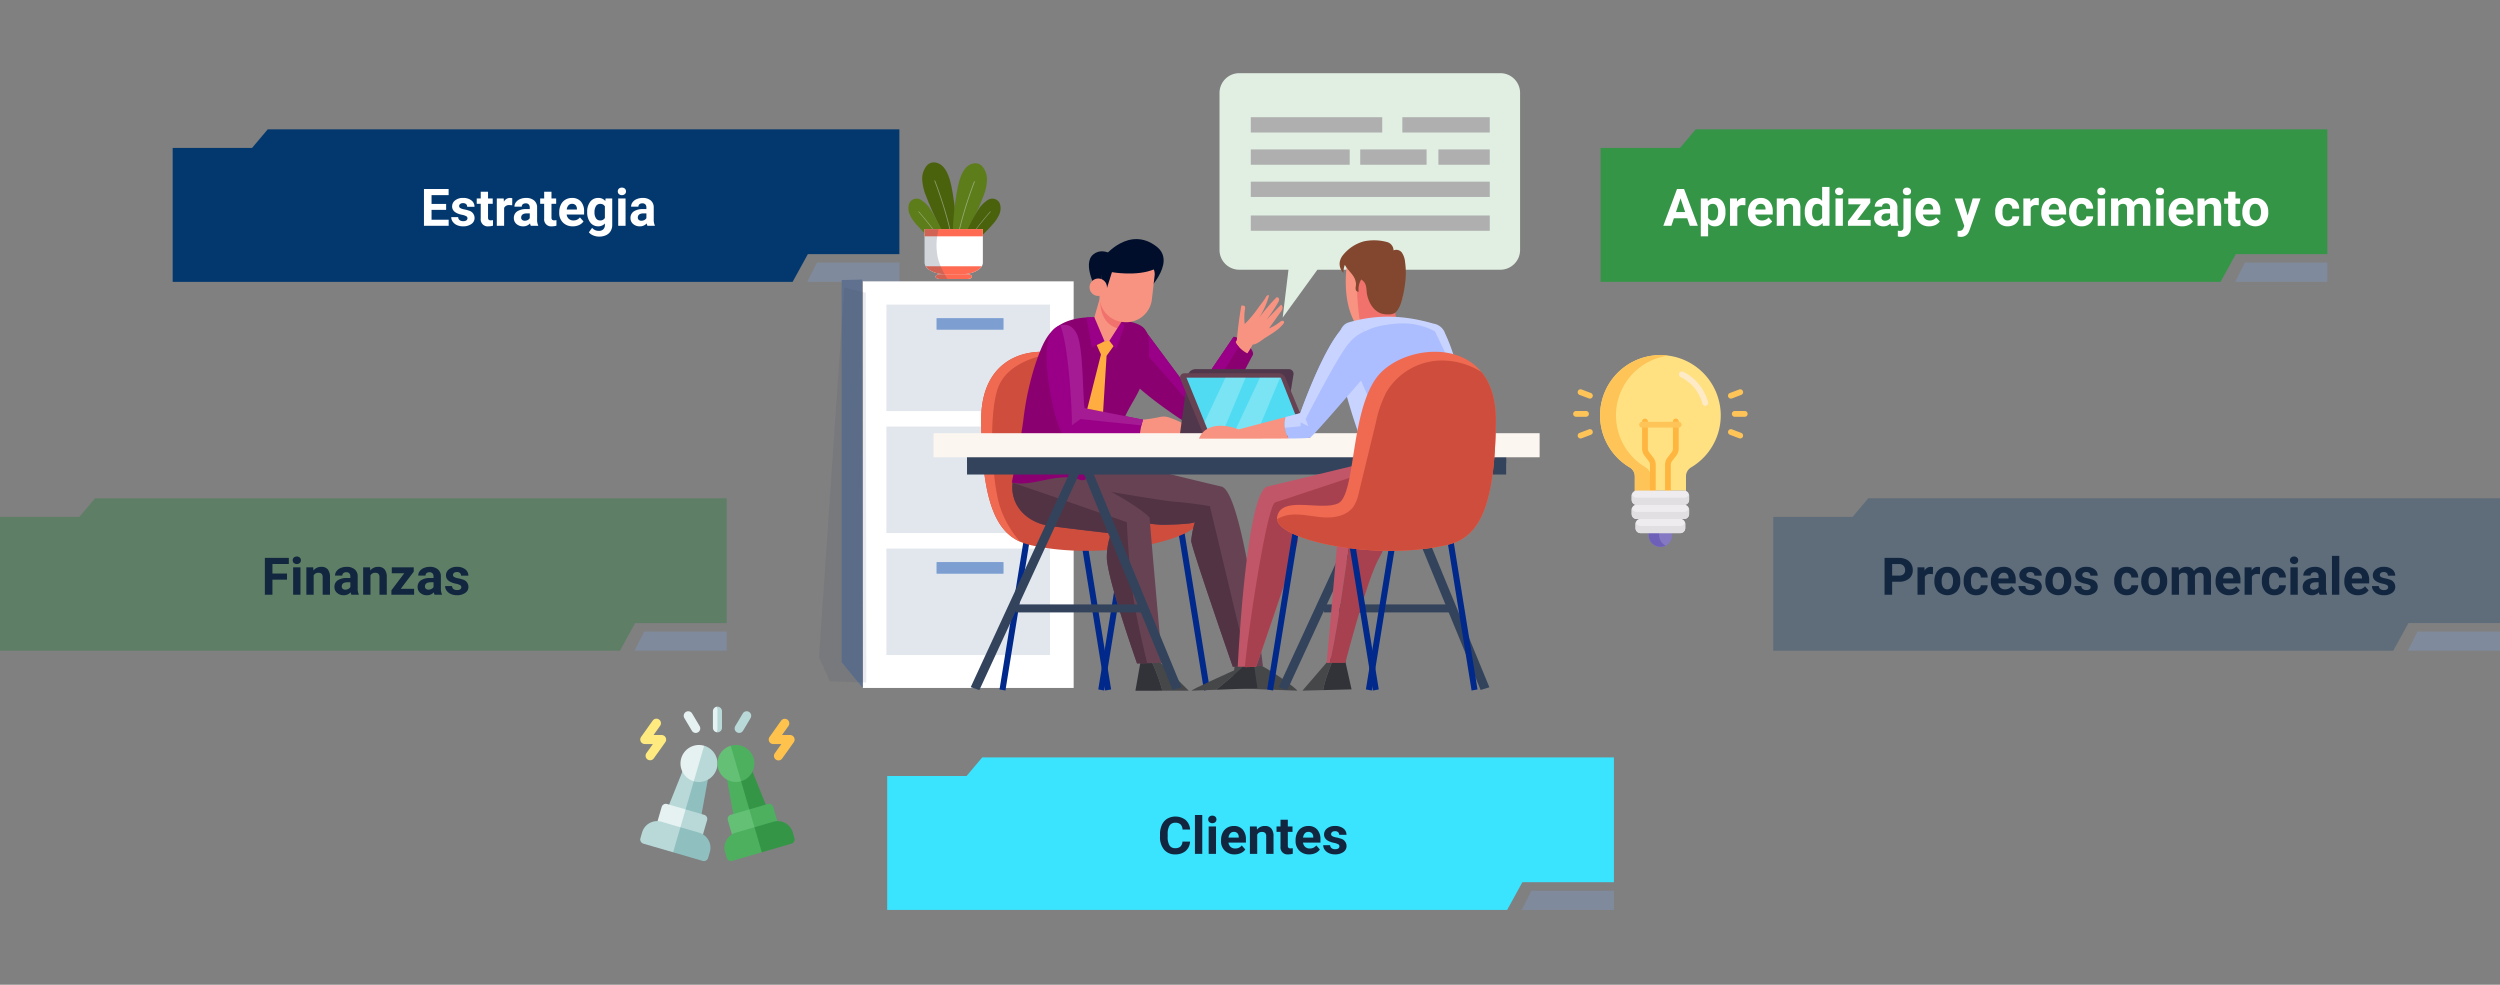 <svg xmlns="http://www.w3.org/2000/svg" xmlns:xlink="http://www.w3.org/1999/xlink" width="820" height="323" viewBox="0 0 820 323">
  <rect x="0" y="0" width="820" height="323" fill="#808080" stroke="none"/>
  <defs>
    <clipPath id="clip-path">
      <rect id="Rectángulo_291324" data-name="Rectángulo 291324" width="98.586" height="80.167" fill="#e1efe3"/>
    </clipPath>
    <clipPath id="clip-path-2">
      <rect id="Rectángulo_291316" data-name="Rectángulo 291316" width="236.363" height="173.296" fill="none"/>
    </clipPath>
    <clipPath id="clip-path-4">
      <rect id="Rectángulo_291299" data-name="Rectángulo 291299" width="6.716" height="27.587" fill="none"/>
    </clipPath>
    <clipPath id="clip-path-6">
      <rect id="Rectángulo_291301" data-name="Rectángulo 291301" width="11.598" height="17.304" fill="none"/>
    </clipPath>
    <clipPath id="clip-path-8">
      <rect id="Rectángulo_291304" data-name="Rectángulo 291304" width="7.49" height="16.382" fill="none"/>
    </clipPath>
    <clipPath id="clip-path-9">
      <rect id="Rectángulo_291309" data-name="Rectángulo 291309" width="15.523" height="129.57" fill="none"/>
    </clipPath>
    <clipPath id="clip-path-10">
      <rect id="Rectángulo_291314" data-name="Rectángulo 291314" width="24.777" height="18.729" fill="none"/>
    </clipPath>
  </defs>
  <g id="Grupo_872042" data-name="Grupo 872042" transform="translate(-390 -8440)">
    <path id="Trazado_217930" data-name="Trazado 217930" d="M167.34,50.02H-36V6.092H-9.965L-4.83,0H202.363V40.925h-30.02l-5,9.095Z" transform="translate(950.999 8482.431)" fill="#359547"/>
    <path id="Trazado_217931" data-name="Trazado 217931" d="M9.409,15.51H5.043L4.213,18H1.565l4.5-12.086H8.372L12.9,18H10.248ZM5.715,13.493H8.737L7.218,8.969Zm16.236.1a5.387,5.387,0,0,1-.942,3.324,3.021,3.021,0,0,1-2.544,1.249,2.8,2.8,0,0,1-2.2-.946v4.233h-2.4V9.019h2.225l.083.88a2.819,2.819,0,0,1,2.274-1.046,3.041,3.041,0,0,1,2.582,1.229,5.532,5.532,0,0,1,.921,3.387Zm-2.4-.174a3.535,3.535,0,0,0-.444-1.934,1.446,1.446,0,0,0-1.291-.681,1.571,1.571,0,0,0-1.552.863v3.677a1.6,1.6,0,0,0,1.569.888Q19.553,16.232,19.553,13.418Zm8.932-2.15a6.517,6.517,0,0,0-.863-.066,1.757,1.757,0,0,0-1.785.921V18h-2.4V9.019H25.7l.066,1.071a2.223,2.223,0,0,1,2-1.237,2.514,2.514,0,0,1,.747.108Zm5.288,6.9a4.409,4.409,0,0,1-3.217-1.212,4.308,4.308,0,0,1-1.241-3.229v-.232a5.426,5.426,0,0,1,.523-2.42,3.838,3.838,0,0,1,1.482-1.644,4.159,4.159,0,0,1,2.187-.577,3.727,3.727,0,0,1,2.9,1.162,4.722,4.722,0,0,1,1.058,3.3v.979H31.747a2.229,2.229,0,0,0,.7,1.411,2.12,2.12,0,0,0,1.482.531,2.589,2.589,0,0,0,2.167-1l1.179,1.32a3.6,3.6,0,0,1-1.461,1.191A4.793,4.793,0,0,1,33.772,18.166ZM33.5,10.787a1.5,1.5,0,0,0-1.158.484,2.5,2.5,0,0,0-.569,1.384h3.337v-.192a1.786,1.786,0,0,0-.432-1.238A1.547,1.547,0,0,0,33.5,10.787Zm7.537-1.768.075,1.038a3.136,3.136,0,0,1,2.582-1.2,2.606,2.606,0,0,1,2.125.838A3.912,3.912,0,0,1,46.53,12.2V18h-2.4V12.256a1.556,1.556,0,0,0-.332-1.108,1.486,1.486,0,0,0-1.1-.344,1.65,1.65,0,0,0-1.519.863V18h-2.4V9.019Zm6.939,4.424a5.413,5.413,0,0,1,.942-3.345,3.057,3.057,0,0,1,2.577-1.245,2.751,2.751,0,0,1,2.167.979V5.25h2.407V18H53.9l-.116-.955a2.823,2.823,0,0,1-2.308,1.121,3.049,3.049,0,0,1-2.544-1.249A5.587,5.587,0,0,1,47.975,13.443Zm2.4.179a3.546,3.546,0,0,0,.44,1.937,1.433,1.433,0,0,0,1.278.673,1.605,1.605,0,0,0,1.569-.939v-3.55a1.582,1.582,0,0,0-1.552-.939Q50.374,10.8,50.374,13.621ZM60.459,18H58.052V9.019h2.407ZM57.911,6.694a1.181,1.181,0,0,1,.361-.888,1.556,1.556,0,0,1,1.963,0,1.175,1.175,0,0,1,.365.888,1.178,1.178,0,0,1-.369.9,1.539,1.539,0,0,1-1.951,0A1.178,1.178,0,0,1,57.911,6.694Zm7.28,9.372h4.391V18H62.127V16.539l4.225-5.586h-4.1V9.019h7.2v1.413ZM76.289,18a2.664,2.664,0,0,1-.241-.805,2.9,2.9,0,0,1-2.266.971,3.189,3.189,0,0,1-2.187-.764,2.456,2.456,0,0,1-.867-1.926,2.538,2.538,0,0,1,1.058-2.191,5.222,5.222,0,0,1,3.059-.772h1.1V12a1.48,1.48,0,0,0-.32-1,1.257,1.257,0,0,0-1.009-.374,1.429,1.429,0,0,0-.95.291.987.987,0,0,0-.344.8h-2.4a2.41,2.41,0,0,1,.481-1.444A3.182,3.182,0,0,1,72.769,9.23a4.961,4.961,0,0,1,1.976-.378,3.92,3.92,0,0,1,2.635.834,2.918,2.918,0,0,1,.975,2.345v3.893a4.294,4.294,0,0,0,.357,1.934V18ZM74.3,16.332a2.066,2.066,0,0,0,.979-.237,1.554,1.554,0,0,0,.664-.635V13.916h-.9q-1.8,0-1.917,1.245l-.008.141a.96.96,0,0,0,.315.739A1.225,1.225,0,0,0,74.3,16.332Zm8.434-7.313V18.49A3.213,3.213,0,0,1,81.95,20.8a3,3,0,0,1-2.274.826,4.878,4.878,0,0,1-1.187-.141v-1.9a4.5,4.5,0,0,0,.755.075q1.087,0,1.087-1.154V9.019Zm-2.6-2.324a1.181,1.181,0,0,1,.361-.888,1.562,1.562,0,0,1,1.967,0,1.181,1.181,0,0,1,.361.888,1.178,1.178,0,0,1-.369.9,1.539,1.539,0,0,1-1.951,0A1.178,1.178,0,0,1,80.14,6.694Zm8.608,11.472a4.409,4.409,0,0,1-3.217-1.212,4.308,4.308,0,0,1-1.241-3.229v-.232a5.426,5.426,0,0,1,.523-2.42A3.838,3.838,0,0,1,86.3,9.429a4.159,4.159,0,0,1,2.187-.577,3.727,3.727,0,0,1,2.9,1.162,4.722,4.722,0,0,1,1.058,3.3v.979H86.723a2.229,2.229,0,0,0,.7,1.411,2.12,2.12,0,0,0,1.482.531,2.589,2.589,0,0,0,2.167-1l1.179,1.32a3.6,3.6,0,0,1-1.461,1.191A4.793,4.793,0,0,1,88.748,18.166Zm-.274-7.379a1.5,1.5,0,0,0-1.158.484,2.5,2.5,0,0,0-.569,1.384h3.337v-.192a1.786,1.786,0,0,0-.432-1.238A1.547,1.547,0,0,0,88.474,10.787ZM101.39,14.6l1.66-5.586h2.573l-3.611,10.376-.2.473a2.738,2.738,0,0,1-2.656,1.76,3.775,3.775,0,0,1-1.062-.158V19.652l.365.008a1.974,1.974,0,0,0,1.017-.208,1.363,1.363,0,0,0,.527-.689l.282-.739L97.14,9.019h2.582Zm13.148,1.627a1.573,1.573,0,0,0,1.079-.365,1.28,1.28,0,0,0,.432-.971h2.25a3.077,3.077,0,0,1-.5,1.673,3.286,3.286,0,0,1-1.341,1.179,4.2,4.2,0,0,1-1.88.419,3.9,3.9,0,0,1-3.038-1.224,4.845,4.845,0,0,1-1.112-3.383V13.4a4.79,4.79,0,0,1,1.1-3.312,3.854,3.854,0,0,1,3.03-1.237,3.778,3.778,0,0,1,2.7.959,3.4,3.4,0,0,1,1.033,2.552h-2.25a1.648,1.648,0,0,0-.432-1.139,1.6,1.6,0,0,0-2.362.173,3.541,3.541,0,0,0-.427,1.983v.249a3.586,3.586,0,0,0,.423,2A1.463,1.463,0,0,0,114.539,16.232Zm10.177-4.964a6.517,6.517,0,0,0-.863-.066,1.757,1.757,0,0,0-1.785.921V18h-2.4V9.019h2.266L122,10.089a2.223,2.223,0,0,1,2-1.237,2.514,2.514,0,0,1,.747.108Zm5.288,6.9a4.409,4.409,0,0,1-3.217-1.212,4.308,4.308,0,0,1-1.241-3.229v-.232a5.426,5.426,0,0,1,.523-2.42,3.838,3.838,0,0,1,1.482-1.644,4.159,4.159,0,0,1,2.187-.577,3.727,3.727,0,0,1,2.9,1.162,4.722,4.722,0,0,1,1.058,3.3v.979h-5.719a2.228,2.228,0,0,0,.7,1.411,2.12,2.12,0,0,0,1.482.531,2.589,2.589,0,0,0,2.167-1l1.179,1.32a3.6,3.6,0,0,1-1.461,1.191A4.793,4.793,0,0,1,130,18.166Zm-.274-7.379a1.5,1.5,0,0,0-1.158.484A2.5,2.5,0,0,0,128,12.654h3.337v-.192a1.786,1.786,0,0,0-.432-1.238A1.547,1.547,0,0,0,129.729,10.787Zm9.064,5.445a1.573,1.573,0,0,0,1.079-.365,1.28,1.28,0,0,0,.432-.971h2.25a3.077,3.077,0,0,1-.5,1.673,3.286,3.286,0,0,1-1.341,1.179,4.2,4.2,0,0,1-1.88.419,3.9,3.9,0,0,1-3.038-1.224,4.845,4.845,0,0,1-1.112-3.383V13.4a4.79,4.79,0,0,1,1.1-3.312,3.854,3.854,0,0,1,3.03-1.237,3.778,3.778,0,0,1,2.7.959,3.4,3.4,0,0,1,1.033,2.552H140.3a1.648,1.648,0,0,0-.432-1.139,1.6,1.6,0,0,0-2.362.173,3.541,3.541,0,0,0-.427,1.983v.249a3.586,3.586,0,0,0,.423,2A1.463,1.463,0,0,0,138.793,16.232ZM146.455,18h-2.407V9.019h2.407ZM143.907,6.694a1.181,1.181,0,0,1,.361-.888,1.556,1.556,0,0,1,1.963,0,1.175,1.175,0,0,1,.365.888,1.178,1.178,0,0,1-.369.9,1.539,1.539,0,0,1-1.951,0A1.178,1.178,0,0,1,143.907,6.694Zm6.773,2.324.075,1a3.156,3.156,0,0,1,2.582-1.17,2.4,2.4,0,0,1,2.382,1.37,3.084,3.084,0,0,1,2.7-1.37,2.679,2.679,0,0,1,2.175.851,3.911,3.911,0,0,1,.714,2.561V18H158.9V12.272a1.71,1.71,0,0,0-.3-1.116,1.324,1.324,0,0,0-1.054-.353,1.5,1.5,0,0,0-1.494,1.029L156.059,18h-2.4V12.281a1.689,1.689,0,0,0-.307-1.129,1.337,1.337,0,0,0-1.046-.349,1.555,1.555,0,0,0-1.478.847V18h-2.4V9.019Zm15,8.981h-2.407V9.019h2.407ZM163.131,6.694a1.181,1.181,0,0,1,.361-.888,1.556,1.556,0,0,1,1.963,0,1.175,1.175,0,0,1,.365.888,1.178,1.178,0,0,1-.369.9,1.539,1.539,0,0,1-1.951,0A1.178,1.178,0,0,1,163.131,6.694Zm8.658,11.472a4.409,4.409,0,0,1-3.217-1.212,4.308,4.308,0,0,1-1.241-3.229v-.232a5.426,5.426,0,0,1,.523-2.42,3.838,3.838,0,0,1,1.482-1.644,4.159,4.159,0,0,1,2.187-.577,3.727,3.727,0,0,1,2.9,1.162,4.722,4.722,0,0,1,1.058,3.3v.979h-5.719a2.228,2.228,0,0,0,.7,1.411,2.12,2.12,0,0,0,1.482.531,2.589,2.589,0,0,0,2.167-1l1.179,1.32a3.6,3.6,0,0,1-1.461,1.191A4.793,4.793,0,0,1,171.789,18.166Zm-.274-7.379a1.5,1.5,0,0,0-1.158.484,2.5,2.5,0,0,0-.569,1.384h3.337v-.192a1.786,1.786,0,0,0-.432-1.238A1.547,1.547,0,0,0,171.515,10.787Zm7.537-1.768.075,1.038a3.136,3.136,0,0,1,2.582-1.2,2.606,2.606,0,0,1,2.125.838,3.912,3.912,0,0,1,.714,2.507V18h-2.4V12.256a1.556,1.556,0,0,0-.332-1.108,1.486,1.486,0,0,0-1.1-.344,1.65,1.65,0,0,0-1.519.863V18h-2.4V9.019Zm10.185-2.208V9.019h1.536v1.76h-1.536v4.482a1.07,1.07,0,0,0,.191.714.959.959,0,0,0,.73.216,3.826,3.826,0,0,0,.706-.058V17.95a4.939,4.939,0,0,1-1.453.216,2.29,2.29,0,0,1-2.573-2.548V10.778h-1.312V9.019h1.312V6.811Zm2.25,6.616A5.327,5.327,0,0,1,192,11.044a3.767,3.767,0,0,1,1.482-1.619,4.323,4.323,0,0,1,2.245-.573A4.09,4.09,0,0,1,198.7,9.965a4.464,4.464,0,0,1,1.282,3.021L200,13.6a4.694,4.694,0,0,1-1.154,3.316,4.472,4.472,0,0,1-6.2,0,4.777,4.777,0,0,1-1.158-3.387Zm2.4.17a3.357,3.357,0,0,0,.481,1.958,1.73,1.73,0,0,0,2.739.008,3.674,3.674,0,0,0,.49-2.141,3.324,3.324,0,0,0-.49-1.945,1.592,1.592,0,0,0-1.378-.69,1.566,1.566,0,0,0-1.361.686A3.735,3.735,0,0,0,193.886,13.6Z" transform="translate(933.999 8496.071)" fill="#fff"/>
    <path id="Trazado_214008" data-name="Trazado 214008" d="M-.808,1.311H26.244V7.625H-4Z" transform="translate(1127.119 8524.825)" fill="#7f8a9c"/>
    <path id="Trazado_217932" data-name="Trazado 217932" d="M167.34,50.02H-36V6.092H-9.965L-4.83,0H202.363V40.925h-30.02l-5,9.095Z" transform="translate(1007.636 8603.431)" fill="#03386e" opacity="0.26"/>
    <path id="Trazado_217933" data-name="Trazado 217933" d="M19.993,13.742V18H17.5V5.914h4.715a5.455,5.455,0,0,1,2.395.5A3.67,3.67,0,0,1,26.2,7.827a3.946,3.946,0,0,1,.556,2.088,3.47,3.47,0,0,1-1.216,2.8,5.065,5.065,0,0,1-3.366,1.025Zm0-2.017h2.225a2.187,2.187,0,0,0,1.507-.465,1.691,1.691,0,0,0,.519-1.328A1.994,1.994,0,0,0,23.72,8.5a1.953,1.953,0,0,0-1.444-.564H19.993Zm13.364-.457a6.517,6.517,0,0,0-.863-.066,1.757,1.757,0,0,0-1.785.921V18h-2.4V9.019h2.266l.066,1.071a2.223,2.223,0,0,1,2-1.237,2.514,2.514,0,0,1,.747.108Zm.481,2.158a5.327,5.327,0,0,1,.515-2.382,3.767,3.767,0,0,1,1.482-1.619,4.323,4.323,0,0,1,2.245-.573,4.09,4.09,0,0,1,2.968,1.112,4.464,4.464,0,0,1,1.282,3.021l.017.614a4.694,4.694,0,0,1-1.154,3.316,4.472,4.472,0,0,1-6.2,0,4.777,4.777,0,0,1-1.158-3.387Zm2.4.17a3.357,3.357,0,0,0,.481,1.958,1.73,1.73,0,0,0,2.739.008,3.674,3.674,0,0,0,.49-2.141,3.324,3.324,0,0,0-.49-1.945,1.592,1.592,0,0,0-1.378-.69,1.566,1.566,0,0,0-1.361.686A3.735,3.735,0,0,0,36.237,13.6ZM47.56,16.232a1.573,1.573,0,0,0,1.079-.365,1.28,1.28,0,0,0,.432-.971h2.25a3.077,3.077,0,0,1-.5,1.673,3.286,3.286,0,0,1-1.341,1.179,4.2,4.2,0,0,1-1.88.419,3.9,3.9,0,0,1-3.038-1.224,4.845,4.845,0,0,1-1.112-3.383V13.4a4.79,4.79,0,0,1,1.1-3.312,3.854,3.854,0,0,1,3.03-1.237,3.778,3.778,0,0,1,2.7.959,3.4,3.4,0,0,1,1.033,2.552H49.07a1.648,1.648,0,0,0-.432-1.139,1.6,1.6,0,0,0-2.362.173,3.541,3.541,0,0,0-.427,1.983v.249a3.586,3.586,0,0,0,.423,2A1.463,1.463,0,0,0,47.56,16.232Zm9.264,1.934a4.409,4.409,0,0,1-3.217-1.212,4.308,4.308,0,0,1-1.241-3.229v-.232a5.426,5.426,0,0,1,.523-2.42A3.838,3.838,0,0,1,54.37,9.429a4.159,4.159,0,0,1,2.187-.577,3.727,3.727,0,0,1,2.9,1.162,4.722,4.722,0,0,1,1.058,3.3v.979H54.8a2.229,2.229,0,0,0,.7,1.411,2.12,2.12,0,0,0,1.482.531,2.589,2.589,0,0,0,2.167-1l1.179,1.32a3.6,3.6,0,0,1-1.461,1.191A4.793,4.793,0,0,1,56.823,18.166Zm-.274-7.379a1.5,1.5,0,0,0-1.158.484,2.5,2.5,0,0,0-.569,1.384H58.16v-.192a1.786,1.786,0,0,0-.432-1.238A1.547,1.547,0,0,0,56.549,10.787Zm10.193,4.731a.773.773,0,0,0-.436-.693,4.95,4.95,0,0,0-1.4-.452q-3.2-.672-3.2-2.723a2.468,2.468,0,0,1,.992-2,4,4,0,0,1,2.594-.8,4.307,4.307,0,0,1,2.735.805A2.538,2.538,0,0,1,69.05,11.75h-2.4a1.161,1.161,0,0,0-.332-.851,1.405,1.405,0,0,0-1.038-.336,1.436,1.436,0,0,0-.938.274.865.865,0,0,0-.332.7.739.739,0,0,0,.378.643,3.885,3.885,0,0,0,1.274.423,10.407,10.407,0,0,1,1.511.4,2.482,2.482,0,0,1,1.9,2.416,2.343,2.343,0,0,1-1.054,1.988,4.548,4.548,0,0,1-2.723.76,4.75,4.75,0,0,1-2-.4,3.363,3.363,0,0,1-1.374-1.1,2.565,2.565,0,0,1-.5-1.515H63.7a1.252,1.252,0,0,0,.473.979,1.877,1.877,0,0,0,1.179.34A1.737,1.737,0,0,0,66.39,16.2.814.814,0,0,0,66.743,15.518Zm3.5-2.092a5.326,5.326,0,0,1,.515-2.382,3.768,3.768,0,0,1,1.482-1.619,4.323,4.323,0,0,1,2.245-.573,4.09,4.09,0,0,1,2.968,1.112,4.464,4.464,0,0,1,1.282,3.021l.017.614A4.694,4.694,0,0,1,77.6,16.917a4.472,4.472,0,0,1-6.2,0,4.777,4.777,0,0,1-1.158-3.387Zm2.4.17a3.357,3.357,0,0,0,.481,1.958,1.73,1.73,0,0,0,2.739.008,3.674,3.674,0,0,0,.49-2.141,3.324,3.324,0,0,0-.49-1.945,1.592,1.592,0,0,0-1.378-.69,1.566,1.566,0,0,0-1.361.686A3.736,3.736,0,0,0,72.645,13.6ZM85.1,15.518a.773.773,0,0,0-.436-.693,4.95,4.95,0,0,0-1.4-.452q-3.2-.672-3.2-2.723a2.468,2.468,0,0,1,.992-2,4,4,0,0,1,2.594-.8,4.307,4.307,0,0,1,2.735.805A2.538,2.538,0,0,1,87.4,11.75H85a1.161,1.161,0,0,0-.332-.851,1.405,1.405,0,0,0-1.038-.336,1.436,1.436,0,0,0-.938.274.865.865,0,0,0-.332.7.739.739,0,0,0,.378.643,3.885,3.885,0,0,0,1.274.423,10.407,10.407,0,0,1,1.511.4,2.482,2.482,0,0,1,1.9,2.416,2.343,2.343,0,0,1-1.054,1.988,4.548,4.548,0,0,1-2.723.76,4.75,4.75,0,0,1-2-.4,3.363,3.363,0,0,1-1.374-1.1,2.565,2.565,0,0,1-.5-1.515h2.274a1.252,1.252,0,0,0,.473.979,1.877,1.877,0,0,0,1.179.34,1.737,1.737,0,0,0,1.042-.261A.814.814,0,0,0,85.1,15.518Zm11.845.714a1.573,1.573,0,0,0,1.079-.365,1.28,1.28,0,0,0,.432-.971h2.25a3.077,3.077,0,0,1-.5,1.673,3.286,3.286,0,0,1-1.341,1.179,4.2,4.2,0,0,1-1.88.419,3.9,3.9,0,0,1-3.038-1.224,4.845,4.845,0,0,1-1.112-3.383V13.4a4.79,4.79,0,0,1,1.1-3.312,3.854,3.854,0,0,1,3.03-1.237,3.778,3.778,0,0,1,2.7.959,3.4,3.4,0,0,1,1.033,2.552h-2.25a1.648,1.648,0,0,0-.432-1.139,1.6,1.6,0,0,0-2.362.173,3.541,3.541,0,0,0-.427,1.983v.249a3.586,3.586,0,0,0,.423,2A1.463,1.463,0,0,0,96.941,16.232Zm4.756-2.806a5.326,5.326,0,0,1,.515-2.382,3.768,3.768,0,0,1,1.482-1.619,4.323,4.323,0,0,1,2.245-.573,4.09,4.09,0,0,1,2.968,1.112,4.464,4.464,0,0,1,1.282,3.021l.017.614a4.694,4.694,0,0,1-1.154,3.316,4.472,4.472,0,0,1-6.2,0,4.777,4.777,0,0,1-1.158-3.387Zm2.4.17a3.357,3.357,0,0,0,.481,1.958,1.73,1.73,0,0,0,2.739.008,3.674,3.674,0,0,0,.49-2.141,3.324,3.324,0,0,0-.49-1.945,1.592,1.592,0,0,0-1.378-.69,1.566,1.566,0,0,0-1.361.686A3.736,3.736,0,0,0,104.1,13.6Zm9.836-4.578.075,1a3.156,3.156,0,0,1,2.582-1.17,2.4,2.4,0,0,1,2.382,1.37,3.084,3.084,0,0,1,2.7-1.37,2.679,2.679,0,0,1,2.175.851,3.911,3.911,0,0,1,.714,2.561V18H122.15V12.272a1.71,1.71,0,0,0-.3-1.116A1.324,1.324,0,0,0,120.8,10.8a1.5,1.5,0,0,0-1.494,1.029L119.312,18h-2.4V12.281a1.689,1.689,0,0,0-.307-1.129,1.337,1.337,0,0,0-1.046-.349,1.555,1.555,0,0,0-1.478.847V18h-2.4V9.019Zm16.6,9.147a4.409,4.409,0,0,1-3.217-1.212,4.308,4.308,0,0,1-1.241-3.229v-.232a5.426,5.426,0,0,1,.523-2.42,3.838,3.838,0,0,1,1.482-1.644,4.159,4.159,0,0,1,2.187-.577,3.727,3.727,0,0,1,2.9,1.162,4.722,4.722,0,0,1,1.058,3.3v.979h-5.719a2.228,2.228,0,0,0,.7,1.411,2.12,2.12,0,0,0,1.482.531,2.589,2.589,0,0,0,2.167-1l1.179,1.32a3.6,3.6,0,0,1-1.461,1.191A4.793,4.793,0,0,1,130.534,18.166Zm-.274-7.379a1.5,1.5,0,0,0-1.158.484,2.5,2.5,0,0,0-.569,1.384h3.337v-.192a1.786,1.786,0,0,0-.432-1.238A1.547,1.547,0,0,0,130.26,10.787Zm10.376.481a6.517,6.517,0,0,0-.863-.066,1.757,1.757,0,0,0-1.785.921V18h-2.4V9.019h2.266l.066,1.071a2.223,2.223,0,0,1,2-1.237,2.514,2.514,0,0,1,.747.108Zm4.731,4.964a1.573,1.573,0,0,0,1.079-.365,1.28,1.28,0,0,0,.432-.971h2.25a3.077,3.077,0,0,1-.5,1.673,3.286,3.286,0,0,1-1.341,1.179,4.2,4.2,0,0,1-1.88.419,3.9,3.9,0,0,1-3.038-1.224,4.845,4.845,0,0,1-1.112-3.383V13.4a4.79,4.79,0,0,1,1.1-3.312,3.854,3.854,0,0,1,3.03-1.237,3.778,3.778,0,0,1,2.7.959,3.4,3.4,0,0,1,1.033,2.552h-2.25a1.648,1.648,0,0,0-.432-1.139,1.6,1.6,0,0,0-2.362.173,3.541,3.541,0,0,0-.427,1.983v.249a3.586,3.586,0,0,0,.423,2A1.463,1.463,0,0,0,145.368,16.232ZM153.029,18h-2.407V9.019h2.407ZM150.481,6.694a1.181,1.181,0,0,1,.361-.888,1.556,1.556,0,0,1,1.963,0,1.175,1.175,0,0,1,.365.888,1.178,1.178,0,0,1-.369.9,1.539,1.539,0,0,1-1.951,0A1.178,1.178,0,0,1,150.481,6.694ZM160.209,18a2.664,2.664,0,0,1-.241-.805,2.9,2.9,0,0,1-2.266.971,3.189,3.189,0,0,1-2.187-.764,2.456,2.456,0,0,1-.867-1.926,2.538,2.538,0,0,1,1.058-2.191,5.222,5.222,0,0,1,3.059-.772h1.1V12a1.48,1.48,0,0,0-.32-1,1.257,1.257,0,0,0-1.009-.374,1.429,1.429,0,0,0-.95.291.987.987,0,0,0-.344.8h-2.4a2.41,2.41,0,0,1,.481-1.444A3.182,3.182,0,0,1,156.69,9.23a4.961,4.961,0,0,1,1.976-.378,3.92,3.92,0,0,1,2.635.834,2.918,2.918,0,0,1,.975,2.345v3.893a4.294,4.294,0,0,0,.357,1.934V18Zm-1.984-1.668a2.066,2.066,0,0,0,.979-.237,1.554,1.554,0,0,0,.664-.635V13.916h-.9q-1.8,0-1.917,1.245l-.008.141a.96.96,0,0,0,.315.739A1.225,1.225,0,0,0,158.226,16.332ZM166.651,18h-2.407V5.25h2.407Zm6.109.166a4.409,4.409,0,0,1-3.217-1.212,4.308,4.308,0,0,1-1.241-3.229v-.232a5.426,5.426,0,0,1,.523-2.42,3.838,3.838,0,0,1,1.482-1.644,4.159,4.159,0,0,1,2.187-.577,3.727,3.727,0,0,1,2.9,1.162,4.722,4.722,0,0,1,1.058,3.3v.979h-5.719a2.228,2.228,0,0,0,.7,1.411,2.12,2.12,0,0,0,1.482.531,2.589,2.589,0,0,0,2.167-1l1.179,1.32a3.6,3.6,0,0,1-1.461,1.191A4.793,4.793,0,0,1,172.76,18.166Zm-.274-7.379a1.5,1.5,0,0,0-1.158.484,2.5,2.5,0,0,0-.569,1.384H174.1v-.192a1.786,1.786,0,0,0-.432-1.238A1.547,1.547,0,0,0,172.486,10.787Zm10.193,4.731a.773.773,0,0,0-.436-.693,4.95,4.95,0,0,0-1.4-.452q-3.2-.672-3.2-2.723a2.468,2.468,0,0,1,.992-2,4,4,0,0,1,2.594-.8,4.307,4.307,0,0,1,2.735.805,2.538,2.538,0,0,1,1.025,2.092h-2.4a1.161,1.161,0,0,0-.332-.851,1.405,1.405,0,0,0-1.038-.336,1.436,1.436,0,0,0-.938.274.865.865,0,0,0-.332.7.739.739,0,0,0,.378.643,3.885,3.885,0,0,0,1.274.423,10.407,10.407,0,0,1,1.511.4,2.482,2.482,0,0,1,1.9,2.416,2.343,2.343,0,0,1-1.054,1.988,4.548,4.548,0,0,1-2.723.76,4.75,4.75,0,0,1-2-.4,3.363,3.363,0,0,1-1.374-1.1,2.565,2.565,0,0,1-.5-1.515h2.274a1.252,1.252,0,0,0,.473.979,1.877,1.877,0,0,0,1.179.34,1.737,1.737,0,0,0,1.042-.261A.814.814,0,0,0,182.68,15.518Z" transform="translate(990.636 8617.071)" fill="#12263f"/>
    <path id="Trazado_214008-2" data-name="Trazado 214008" d="M-.808,1.311H26.244V7.625H-4Z" transform="translate(1183.756 8645.825)" fill="#7f8a9c"/>
    <path id="Trazado_217934" data-name="Trazado 217934" d="M167.34,50.02H-36V6.092H-9.965L-4.83,0H202.363V40.925h-30.02l-5,9.095Z" transform="translate(716.999 8688.431)" fill="#3ae3fe"/>
    <path id="Trazado_217935" data-name="Trazado 217935" d="M80.335,13.974a4.277,4.277,0,0,1-1.44,3.071,5.058,5.058,0,0,1-3.424,1.121A4.548,4.548,0,0,1,71.814,16.6a6.416,6.416,0,0,1-1.332-4.3v-.739A7.245,7.245,0,0,1,71.1,8.5a4.6,4.6,0,0,1,1.756-2.038,5.486,5.486,0,0,1,6.022.411,4.6,4.6,0,0,1,1.478,3.146h-2.49a2.524,2.524,0,0,0-.652-1.7A2.413,2.413,0,0,0,75.5,7.79a2.116,2.116,0,0,0-1.864.892,5,5,0,0,0-.635,2.768v.913a5.352,5.352,0,0,0,.594,2.864,2.077,2.077,0,0,0,1.872.9,2.458,2.458,0,0,0,1.722-.527,2.381,2.381,0,0,0,.652-1.631ZM84.344,18H81.937V5.25h2.407Zm4.507,0H86.445V9.019h2.407ZM86.3,6.694a1.181,1.181,0,0,1,.361-.888,1.556,1.556,0,0,1,1.963,0,1.175,1.175,0,0,1,.365.888,1.178,1.178,0,0,1-.369.9,1.539,1.539,0,0,1-1.951,0A1.178,1.178,0,0,1,86.3,6.694Zm8.658,11.472a4.409,4.409,0,0,1-3.217-1.212A4.308,4.308,0,0,1,90.5,13.725v-.232a5.426,5.426,0,0,1,.523-2.42,3.838,3.838,0,0,1,1.482-1.644A4.159,4.159,0,0,1,94.7,8.853a3.727,3.727,0,0,1,2.9,1.162,4.722,4.722,0,0,1,1.058,3.3v.979H92.936a2.229,2.229,0,0,0,.7,1.411,2.12,2.12,0,0,0,1.482.531,2.589,2.589,0,0,0,2.167-1l1.179,1.32A3.6,3.6,0,0,1,97,17.739,4.793,4.793,0,0,1,94.961,18.166Zm-.274-7.379a1.5,1.5,0,0,0-1.158.484,2.5,2.5,0,0,0-.569,1.384H96.3v-.192a1.786,1.786,0,0,0-.432-1.238A1.547,1.547,0,0,0,94.687,10.787Zm7.537-1.768.075,1.038a3.136,3.136,0,0,1,2.582-1.2,2.606,2.606,0,0,1,2.125.838,3.912,3.912,0,0,1,.714,2.507V18h-2.4V12.256a1.556,1.556,0,0,0-.332-1.108,1.486,1.486,0,0,0-1.1-.344,1.65,1.65,0,0,0-1.519.863V18h-2.4V9.019Zm10.185-2.208V9.019h1.536v1.76h-1.536v4.482a1.07,1.07,0,0,0,.191.714.959.959,0,0,0,.73.216,3.826,3.826,0,0,0,.706-.058V17.95a4.938,4.938,0,0,1-1.453.216,2.29,2.29,0,0,1-2.573-2.548V10.778H108.7V9.019h1.312V6.811Zm7.006,11.355a4.409,4.409,0,0,1-3.217-1.212,4.308,4.308,0,0,1-1.241-3.229v-.232a5.426,5.426,0,0,1,.523-2.42,3.838,3.838,0,0,1,1.482-1.644,4.159,4.159,0,0,1,2.187-.577,3.727,3.727,0,0,1,2.9,1.162,4.722,4.722,0,0,1,1.058,3.3v.979H117.39a2.229,2.229,0,0,0,.7,1.411,2.12,2.12,0,0,0,1.482.531,2.589,2.589,0,0,0,2.167-1l1.179,1.32a3.6,3.6,0,0,1-1.461,1.191A4.793,4.793,0,0,1,119.415,18.166Zm-.274-7.379a1.5,1.5,0,0,0-1.158.484,2.5,2.5,0,0,0-.569,1.384h3.337v-.192a1.786,1.786,0,0,0-.432-1.238A1.547,1.547,0,0,0,119.141,10.787Zm10.193,4.731a.773.773,0,0,0-.436-.693,4.95,4.95,0,0,0-1.4-.452q-3.2-.672-3.2-2.723a2.468,2.468,0,0,1,.992-2,4,4,0,0,1,2.594-.8,4.307,4.307,0,0,1,2.735.805,2.538,2.538,0,0,1,1.025,2.092h-2.4a1.161,1.161,0,0,0-.332-.851,1.405,1.405,0,0,0-1.038-.336,1.436,1.436,0,0,0-.938.274.865.865,0,0,0-.332.7.739.739,0,0,0,.378.643,3.885,3.885,0,0,0,1.274.423,10.407,10.407,0,0,1,1.511.4,2.482,2.482,0,0,1,1.9,2.416,2.343,2.343,0,0,1-1.054,1.988,4.548,4.548,0,0,1-2.723.76,4.75,4.75,0,0,1-2-.4,3.363,3.363,0,0,1-1.374-1.1,2.565,2.565,0,0,1-.5-1.515h2.274a1.252,1.252,0,0,0,.473.979,1.877,1.877,0,0,0,1.179.34,1.737,1.737,0,0,0,1.042-.261A.814.814,0,0,0,129.335,15.518Z" transform="translate(699.999 8702.071)" fill="#12263f"/>
    <path id="Trazado_214008-3" data-name="Trazado 214008" d="M-.808,1.311H26.244V7.625H-4Z" transform="translate(893.119 8730.825)" fill="#7f8a9c"/>
    <path id="Trazado_217928" data-name="Trazado 217928" d="M167.34,50.02H-36V6.092H-9.965L-4.83,0H202.363V40.925h-30.02l-5,9.095Z" transform="translate(425.999 8603.431)" fill="#2b7e3b" opacity="0.39"/>
    <path id="Trazado_217929" data-name="Trazado 217929" d="M75.139,13.061H70.358V18h-2.49V5.914h7.869V7.931H70.358v3.121h4.781ZM79.555,18H77.148V9.019h2.407ZM77.007,6.694a1.181,1.181,0,0,1,.361-.888,1.556,1.556,0,0,1,1.963,0,1.175,1.175,0,0,1,.365.888,1.178,1.178,0,0,1-.369.9,1.539,1.539,0,0,1-1.951,0A1.178,1.178,0,0,1,77.007,6.694Zm6.732,2.324.075,1.038a3.136,3.136,0,0,1,2.582-1.2,2.606,2.606,0,0,1,2.125.838,3.912,3.912,0,0,1,.714,2.507V18h-2.4V12.256a1.556,1.556,0,0,0-.332-1.108,1.486,1.486,0,0,0-1.1-.344,1.65,1.65,0,0,0-1.519.863V18h-2.4V9.019ZM96.256,18a2.664,2.664,0,0,1-.241-.805,2.9,2.9,0,0,1-2.266.971,3.189,3.189,0,0,1-2.187-.764,2.456,2.456,0,0,1-.867-1.926,2.538,2.538,0,0,1,1.058-2.191,5.222,5.222,0,0,1,3.059-.772h1.1V12a1.48,1.48,0,0,0-.32-1,1.257,1.257,0,0,0-1.009-.374,1.429,1.429,0,0,0-.95.291.987.987,0,0,0-.344.8h-2.4a2.41,2.41,0,0,1,.481-1.444A3.182,3.182,0,0,1,92.737,9.23a4.961,4.961,0,0,1,1.976-.378,3.92,3.92,0,0,1,2.635.834,2.918,2.918,0,0,1,.975,2.345v3.893a4.294,4.294,0,0,0,.357,1.934V18Zm-1.984-1.668a2.066,2.066,0,0,0,.979-.237,1.554,1.554,0,0,0,.664-.635V13.916h-.9q-1.8,0-1.917,1.245l-.008.141a.96.96,0,0,0,.315.739A1.225,1.225,0,0,0,94.272,16.332Zm8.1-7.313.075,1.038a3.136,3.136,0,0,1,2.582-1.2,2.606,2.606,0,0,1,2.125.838,3.912,3.912,0,0,1,.714,2.507V18h-2.4V12.256a1.556,1.556,0,0,0-.332-1.108,1.486,1.486,0,0,0-1.1-.344,1.65,1.65,0,0,0-1.519.863V18h-2.4V9.019Zm10.069,7.047h4.391V18H109.38V16.539l4.225-5.586h-4.1V9.019h7.2v1.413ZM123.541,18a2.664,2.664,0,0,1-.241-.805,2.9,2.9,0,0,1-2.266.971,3.189,3.189,0,0,1-2.187-.764,2.456,2.456,0,0,1-.867-1.926,2.538,2.538,0,0,1,1.058-2.191,5.222,5.222,0,0,1,3.059-.772h1.1V12a1.48,1.48,0,0,0-.32-1,1.257,1.257,0,0,0-1.009-.374,1.429,1.429,0,0,0-.95.291.987.987,0,0,0-.344.8h-2.4a2.41,2.41,0,0,1,.481-1.444,3.182,3.182,0,0,1,1.361-1.042A4.961,4.961,0,0,1,122,8.853a3.92,3.92,0,0,1,2.635.834,2.918,2.918,0,0,1,.975,2.345v3.893a4.294,4.294,0,0,0,.357,1.934V18Zm-1.984-1.668a2.066,2.066,0,0,0,.979-.237,1.554,1.554,0,0,0,.664-.635V13.916h-.9q-1.8,0-1.917,1.245l-.008.141a.96.96,0,0,0,.315.739A1.225,1.225,0,0,0,121.557,16.332Zm10.758-.813a.773.773,0,0,0-.436-.693,4.95,4.95,0,0,0-1.4-.452q-3.2-.672-3.2-2.723a2.468,2.468,0,0,1,.992-2,4,4,0,0,1,2.594-.8,4.307,4.307,0,0,1,2.735.805,2.538,2.538,0,0,1,1.025,2.092h-2.4a1.161,1.161,0,0,0-.332-.851,1.405,1.405,0,0,0-1.038-.336,1.436,1.436,0,0,0-.938.274.865.865,0,0,0-.332.7.739.739,0,0,0,.378.643,3.885,3.885,0,0,0,1.274.423,10.407,10.407,0,0,1,1.511.4,2.482,2.482,0,0,1,1.9,2.416,2.343,2.343,0,0,1-1.054,1.988,4.548,4.548,0,0,1-2.723.76,4.75,4.75,0,0,1-2-.4,3.363,3.363,0,0,1-1.374-1.1,2.565,2.565,0,0,1-.5-1.515h2.274a1.252,1.252,0,0,0,.473.979,1.877,1.877,0,0,0,1.179.34,1.737,1.737,0,0,0,1.042-.261A.814.814,0,0,0,132.315,15.518Z" transform="translate(408.999 8617.071)" fill="#12263f"/>
    <path id="Trazado_214008-4" data-name="Trazado 214008" d="M-.808,1.311H26.244V7.625H-4Z" transform="translate(602.119 8645.825)" fill="#7f8a9c"/>
    <path id="Trazado_217926" data-name="Trazado 217926" d="M167.34,50.02H-36V6.092H-9.965L-4.83,0H202.363V40.925h-30.02l-5,9.095Z" transform="translate(482.636 8482.431)" fill="#03386e"/>
    <path id="Trazado_217927" data-name="Trazado 217927" d="M70.694,12.762H65.913V16h5.611v2h-8.1V5.914h8.085V7.931H65.913v2.88h4.781Zm7,2.756a.773.773,0,0,0-.436-.693,4.95,4.95,0,0,0-1.4-.452q-3.2-.672-3.2-2.723a2.468,2.468,0,0,1,.992-2,4,4,0,0,1,2.594-.8,4.307,4.307,0,0,1,2.735.805A2.538,2.538,0,0,1,80,11.75H77.6a1.161,1.161,0,0,0-.332-.851,1.405,1.405,0,0,0-1.038-.336,1.436,1.436,0,0,0-.938.274.865.865,0,0,0-.332.7.739.739,0,0,0,.378.643,3.885,3.885,0,0,0,1.274.423,10.407,10.407,0,0,1,1.511.4,2.482,2.482,0,0,1,1.9,2.416,2.343,2.343,0,0,1-1.054,1.988,4.548,4.548,0,0,1-2.723.76,4.75,4.75,0,0,1-2-.4,3.363,3.363,0,0,1-1.374-1.1,2.565,2.565,0,0,1-.5-1.515h2.274a1.252,1.252,0,0,0,.473.979,1.877,1.877,0,0,0,1.179.34,1.737,1.737,0,0,0,1.042-.261A.814.814,0,0,0,77.691,15.518ZM84.44,6.811V9.019h1.536v1.76H84.44v4.482a1.07,1.07,0,0,0,.191.714.959.959,0,0,0,.73.216,3.826,3.826,0,0,0,.706-.058V17.95a4.938,4.938,0,0,1-1.453.216,2.29,2.29,0,0,1-2.573-2.548V10.778H80.73V9.019h1.312V6.811Zm7.919,4.458A6.517,6.517,0,0,0,91.5,11.2a1.757,1.757,0,0,0-1.785.921V18h-2.4V9.019h2.266l.066,1.071a2.223,2.223,0,0,1,2-1.237,2.514,2.514,0,0,1,.747.108ZM98.468,18a2.664,2.664,0,0,1-.241-.805,2.9,2.9,0,0,1-2.266.971,3.189,3.189,0,0,1-2.187-.764,2.456,2.456,0,0,1-.867-1.926,2.538,2.538,0,0,1,1.058-2.191,5.222,5.222,0,0,1,3.059-.772h1.1V12a1.48,1.48,0,0,0-.32-1,1.257,1.257,0,0,0-1.009-.374,1.429,1.429,0,0,0-.95.291.987.987,0,0,0-.344.8h-2.4a2.41,2.41,0,0,1,.481-1.444A3.182,3.182,0,0,1,94.949,9.23a4.961,4.961,0,0,1,1.976-.378,3.92,3.92,0,0,1,2.635.834,2.918,2.918,0,0,1,.975,2.345v3.893a4.294,4.294,0,0,0,.357,1.934V18Zm-1.984-1.668a2.066,2.066,0,0,0,.979-.237,1.554,1.554,0,0,0,.664-.635V13.916h-.9q-1.8,0-1.917,1.245l-.008.141a.96.96,0,0,0,.315.739A1.225,1.225,0,0,0,96.484,16.332Zm8.766-9.521V9.019h1.536v1.76H105.25v4.482a1.07,1.07,0,0,0,.191.714.959.959,0,0,0,.73.216,3.826,3.826,0,0,0,.706-.058V17.95a4.938,4.938,0,0,1-1.453.216,2.29,2.29,0,0,1-2.573-2.548V10.778H101.54V9.019h1.312V6.811Zm7.006,11.355a4.409,4.409,0,0,1-3.217-1.212,4.308,4.308,0,0,1-1.241-3.229v-.232a5.426,5.426,0,0,1,.523-2.42A3.838,3.838,0,0,1,109.8,9.429a4.159,4.159,0,0,1,2.187-.577,3.727,3.727,0,0,1,2.9,1.162,4.722,4.722,0,0,1,1.058,3.3v.979H110.23a2.229,2.229,0,0,0,.7,1.411,2.12,2.12,0,0,0,1.482.531,2.589,2.589,0,0,0,2.167-1l1.179,1.32a3.6,3.6,0,0,1-1.461,1.191A4.793,4.793,0,0,1,112.256,18.166Zm-.274-7.379a1.5,1.5,0,0,0-1.158.484,2.5,2.5,0,0,0-.569,1.384h3.337v-.192a1.786,1.786,0,0,0-.432-1.238A1.547,1.547,0,0,0,111.982,10.787Zm4.98,2.656a5.264,5.264,0,0,1,.984-3.329A3.187,3.187,0,0,1,120.6,8.853a2.8,2.8,0,0,1,2.3,1.013l.1-.847h2.175V17.7a3.839,3.839,0,0,1-.535,2.05,3.439,3.439,0,0,1-1.507,1.328,5.3,5.3,0,0,1-2.274.457,4.925,4.925,0,0,1-1.926-.394,3.418,3.418,0,0,1-1.419-1.017l1.063-1.461a2.81,2.81,0,0,0,2.175,1,2.057,2.057,0,0,0,1.486-.51,1.915,1.915,0,0,0,.531-1.448v-.481a2.775,2.775,0,0,1-2.183.938,3.179,3.179,0,0,1-2.619-1.266,5.262,5.262,0,0,1-1-3.358Zm2.4.179a3.278,3.278,0,0,0,.49,1.916,1.558,1.558,0,0,0,1.345.694,1.666,1.666,0,0,0,1.569-.823V11.626a1.662,1.662,0,0,0-1.552-.823,1.568,1.568,0,0,0-1.357.707A3.694,3.694,0,0,0,119.361,13.621ZM129.546,18h-2.407V9.019h2.407ZM127,6.694a1.181,1.181,0,0,1,.361-.888,1.556,1.556,0,0,1,1.963,0,1.175,1.175,0,0,1,.365.888,1.178,1.178,0,0,1-.369.9,1.539,1.539,0,0,1-1.951,0A1.178,1.178,0,0,1,127,6.694ZM136.727,18a2.664,2.664,0,0,1-.241-.805,2.9,2.9,0,0,1-2.266.971,3.189,3.189,0,0,1-2.187-.764,2.456,2.456,0,0,1-.867-1.926,2.538,2.538,0,0,1,1.058-2.191,5.222,5.222,0,0,1,3.059-.772h1.1V12a1.48,1.48,0,0,0-.32-1,1.257,1.257,0,0,0-1.009-.374,1.429,1.429,0,0,0-.95.291.987.987,0,0,0-.344.8h-2.4a2.41,2.41,0,0,1,.481-1.444,3.182,3.182,0,0,1,1.361-1.042,4.961,4.961,0,0,1,1.976-.378,3.92,3.92,0,0,1,2.635.834,2.918,2.918,0,0,1,.975,2.345v3.893a4.294,4.294,0,0,0,.357,1.934V18Zm-1.984-1.668a2.066,2.066,0,0,0,.979-.237,1.554,1.554,0,0,0,.664-.635V13.916h-.9q-1.8,0-1.917,1.245l-.008.141a.96.96,0,0,0,.315.739A1.225,1.225,0,0,0,134.743,16.332Z" transform="translate(465.636 8496.071)" fill="#fff"/>
    <path id="Trazado_214008-5" data-name="Trazado 214008" d="M-.808,1.311H26.244V7.625H-4Z" transform="translate(658.756 8524.825)" fill="#7f8a9c"/>
    <g id="Grupo_870645" data-name="Grupo 870645" transform="translate(790 8464)">
      <g id="Grupo_870644" data-name="Grupo 870644" clip-path="url(#clip-path)">
        <path id="Trazado_215148" data-name="Trazado 215148" d="M92.1,0H6.489A6.489,6.489,0,0,0,0,6.489V57.98a6.489,6.489,0,0,0,6.489,6.489H22.62l-1.9,15.7,11.386-15.7H92.1a6.489,6.489,0,0,0,6.489-6.489V6.489A6.489,6.489,0,0,0,92.1,0" fill="#e1efe3"/>
        <rect id="Rectángulo_291317" data-name="Rectángulo 291317" width="43.118" height="5.024" transform="translate(10.256 14.443)" fill="#afafaf"/>
        <rect id="Rectángulo_291318" data-name="Rectángulo 291318" width="78.388" height="5.024" transform="translate(10.256 35.583)" fill="#afafaf"/>
        <rect id="Rectángulo_291319" data-name="Rectángulo 291319" width="78.388" height="5.024" transform="translate(10.256 46.677)" fill="#afafaf"/>
        <rect id="Rectángulo_291320" data-name="Rectángulo 291320" width="28.676" height="5.024" transform="translate(59.968 14.443)" fill="#afafaf"/>
        <rect id="Rectángulo_291321" data-name="Rectángulo 291321" width="16.85" height="5.024" transform="translate(71.794 25.013)" fill="#afafaf"/>
        <rect id="Rectángulo_291322" data-name="Rectángulo 291322" width="21.768" height="5.024" transform="translate(46.153 25.013)" fill="#afafaf"/>
        <rect id="Rectángulo_291323" data-name="Rectángulo 291323" width="32.443" height="5.024" transform="translate(10.256 25.013)" fill="#afafaf"/>
      </g>
    </g>
    <g id="Grupo_870643" data-name="Grupo 870643" transform="translate(658.637 8493.271)">
      <g id="Grupo_870642" data-name="Grupo 870642" clip-path="url(#clip-path-2)">
        <g id="Grupo_870641" data-name="Grupo 870641" transform="translate(0 0)">
          <g id="Grupo_870640" data-name="Grupo 870640" clip-path="url(#clip-path-2)">
            <path id="Trazado_215067" data-name="Trazado 215067" d="M602.765,33.312c.02-.018.039-.043.058-.065l.192-.5,0,.217c.021-.043.043-.086.063-.133A89.784,89.784,0,0,0,601.821,8.1c-.506-2.407-1.2-4.861-2.624-6.513s-3.786-2.228-5.388-.679a6.727,6.727,0,0,0-1.611,4.93,16.193,16.193,0,0,0,1.234,5.148c2.81,7.428,6.987,14.092,8.652,22.069.2.33.429.484.681.257" transform="translate(-558.337 -0.001)" fill="#4a620c"/>
            <g id="Grupo_870621" data-name="Grupo 870621" transform="translate(37.848 5.886)" opacity="0.44">
              <g id="Grupo_870620" data-name="Grupo 870620">
                <g id="Grupo_870619" data-name="Grupo 870619" clip-path="url(#clip-path-4)">
                  <path id="Trazado_215068" data-name="Trazado 215068" d="M668.585,130.539a.145.145,0,0,1-.111-.161c.158-5.173-1.6-12.285-3.1-17.341-1.631-5.487-3.322-9.8-3.339-9.845a.191.191,0,0,1,.057-.219.11.11,0,0,1,.169.064c.017.043,1.712,4.37,3.348,9.871,1.511,5.084,3.28,12.242,3.119,17.47a.153.153,0,0,1-.131.162h-.01" transform="translate(-662.02 -102.952)" fill="#e2e7ed"/>
                </g>
              </g>
            </g>
            <path id="Trazado_215069" data-name="Trazado 215069" d="M768.324,38.2a.842.842,0,0,1-.058-.065l-.192-.5,0,.217c-.021-.043-.043-.085-.063-.133a89.779,89.779,0,0,1,1.253-24.726c.506-2.407,1.2-4.861,2.624-6.514s3.786-2.228,5.388-.679a6.727,6.727,0,0,1,1.611,4.93,16.2,16.2,0,0,1-1.234,5.148c-2.81,7.428-6.987,14.092-8.652,22.069-.2.33-.429.484-.681.257" transform="translate(-723.812 -4.61)" fill="#5d7d1a"/>
            <g id="Grupo_870624" data-name="Grupo 870624" transform="translate(44.376 6.165)" opacity="0.44">
              <g id="Grupo_870623" data-name="Grupo 870623">
                <g id="Grupo_870622" data-name="Grupo 870622" clip-path="url(#clip-path-4)">
                  <path id="Trazado_215070" data-name="Trazado 215070" d="M776.352,135.429a.144.144,0,0,0,.111-.161c-.158-5.173,1.6-12.286,3.1-17.341,1.631-5.487,3.322-9.8,3.338-9.845a.191.191,0,0,0-.057-.219.111.111,0,0,0-.169.064c-.017.043-1.712,4.37-3.348,9.871-1.512,5.084-3.28,12.242-3.12,17.47a.153.153,0,0,0,.131.162h.01" transform="translate(-776.201 -107.843)" fill="#e2e7ed"/>
                </g>
              </g>
            </g>
            <path id="Trazado_215071" data-name="Trazado 215071" d="M527.682,229.7a.619.619,0,0,0,.024-.06l0-.4.053.151c0-.035.008-.07.009-.108a65.464,65.464,0,0,0-7.175-16.712,10.558,10.558,0,0,0-3.472-3.788,2.714,2.714,0,0,0-3.888.975,5,5,0,0,0,.148,3.831,11.723,11.723,0,0,0,2.165,3.219c3.833,4.369,8.415,7.845,11.6,12.9.223.173.419.219.535-.005" transform="translate(-483.593 -196.452)" fill="#5d7d1a"/>
            <g id="Grupo_870627" data-name="Grupo 870627" transform="translate(32.585 16.063)" opacity="0.44">
              <g id="Grupo_870626" data-name="Grupo 870626">
                <g id="Grupo_870625" data-name="Grupo 870625" clip-path="url(#clip-path-6)">
                  <path id="Trazado_215072" data-name="Trazado 215072" d="M581.5,298.273a.1.1,0,0,1-.117-.081c-1.211-3.609-4.239-8.042-6.565-11.125-2.525-3.347-4.792-5.869-4.815-5.894a.142.142,0,0,1-.016-.167.081.081,0,0,1,.133,0c.023.025,2.3,2.554,4.828,5.909,2.34,3.1,5.386,7.562,6.61,11.209a.115.115,0,0,1-.049.147l-.007,0" transform="translate(-569.964 -280.971)" fill="#e2e7ed"/>
                </g>
              </g>
            </g>
            <path id="Trazado_215073" data-name="Trazado 215073" d="M781.949,229.7a.619.619,0,0,1-.023-.06l0-.4-.053.151c0-.035-.008-.07-.01-.108a65.466,65.466,0,0,1,7.175-16.712,10.557,10.557,0,0,1,3.472-3.788,2.714,2.714,0,0,1,3.888.975,4.994,4.994,0,0,1-.148,3.831,11.724,11.724,0,0,1-2.165,3.219c-3.833,4.369-8.414,7.845-11.6,12.9-.223.173-.419.219-.535-.005" transform="translate(-737.161 -196.452)" fill="#4a620c"/>
            <g id="Grupo_870630" data-name="Grupo 870630" transform="translate(44.694 16.063)" opacity="0.44">
              <g id="Grupo_870629" data-name="Grupo 870629">
                <g id="Grupo_870628" data-name="Grupo 870628" clip-path="url(#clip-path-6)">
                  <path id="Trazado_215074" data-name="Trazado 215074" d="M781.828,298.273a.1.1,0,0,0,.117-.081c1.211-3.609,4.239-8.042,6.565-11.125,2.525-3.347,4.792-5.869,4.815-5.894a.141.141,0,0,0,.017-.167.081.081,0,0,0-.133,0c-.023.025-2.3,2.554-4.828,5.909-2.34,3.1-5.386,7.562-6.61,11.209a.115.115,0,0,0,.049.147l.007,0" transform="translate(-781.764 -280.971)" fill="#e2e7ed"/>
                </g>
              </g>
            </g>
            <path id="Trazado_215075" data-name="Trazado 215075" d="M625.033,382.372v11.021c0,2.091-3.147,3.8-6.993,3.8h-5.117c-3.846,0-6.993-1.711-6.993-3.8V382.372Z" transform="translate(-571.29 -360.512)" fill="#fff"/>
            <path id="Trazado_215076" data-name="Trazado 215076" d="M670.012,641.658h9.073c.788,0,1.433.351,1.433.779s-.645.779-1.433.779h-9.073c-.788,0-1.433-.35-1.433-.779s.645-.779,1.433-.779" transform="translate(-630.356 -604.974)" fill="#fff"/>
            <rect id="Rectángulo_291303" data-name="Rectángulo 291303" width="19.102" height="2.382" transform="translate(34.642 21.86)" fill="#fe6b52"/>
            <path id="Trazado_215077" data-name="Trazado 215077" d="M630.505,595.844c-.921,1.516-3.553,2.619-6.639,2.619h-5.117c-3.086,0-5.718-1.1-6.639-2.619Z" transform="translate(-577.115 -561.779)" fill="#fe6b52"/>
            <path id="Trazado_215078" data-name="Trazado 215078" d="M670.012,641.658h9.073c.788,0,1.433.351,1.433.779s-.645.779-1.433.779h-9.073c-.788,0-1.433-.35-1.433-.779s.645-.779,1.433-.779" transform="translate(-630.356 -604.974)" fill="#fe6b52"/>
            <g id="Grupo_870633" data-name="Grupo 870633" transform="translate(34.642 21.86)" opacity="0.22" style="mix-blend-mode: multiply;isolation: isolate">
              <g id="Grupo_870632" data-name="Grupo 870632">
                <g id="Grupo_870631" data-name="Grupo 870631" clip-path="url(#clip-path-8)">
                  <path id="Trazado_215079" data-name="Trazado 215079" d="M610.55,382.372a20.06,20.06,0,0,0-.267,9.483,21.583,21.583,0,0,0,2.209,5.329c-3.646-.123-6.56-1.778-6.56-3.79V382.372Z" transform="translate(-605.932 -382.372)" fill="#33435c"/>
                  <path id="Trazado_215080" data-name="Trazado 215080" d="M670.012,641.658h1.553q.438.782.923,1.558h-2.476c-.788,0-1.433-.35-1.433-.779s.645-.779,1.433-.779" transform="translate(-664.997 -626.834)" fill="#33435c"/>
                </g>
              </g>
            </g>
            <rect id="Rectángulo_291305" data-name="Rectángulo 291305" width="69.18" height="133.365" transform="translate(14.342 39.01)" fill="#fff"/>
            <rect id="Rectángulo_291306" data-name="Rectángulo 291306" width="53.663" height="34.929" transform="translate(22.1 46.631)" fill="#e2e7ed"/>
            <rect id="Rectángulo_291307" data-name="Rectángulo 291307" width="53.663" height="34.929" transform="translate(22.1 86.641)" fill="#e2e7ed"/>
            <rect id="Rectángulo_291308" data-name="Rectángulo 291308" width="53.663" height="34.929" transform="translate(22.1 126.65)" fill="#e2e7ed"/>
            <path id="Trazado_215081" data-name="Trazado 215081" d="M674.332,897.22h21.73a.127.127,0,0,0,.126-.126v-3.558a.127.127,0,0,0-.126-.126h-21.73a.127.127,0,0,0-.126.126v3.558a.127.127,0,0,0,.126.126" transform="translate(-635.661 -842.333)" fill="#7c9ed1"/>
            <path id="Trazado_215082" data-name="Trazado 215082" d="M674.332,1597.043h21.73a.127.127,0,0,0,.126-.126v-3.558a.127.127,0,0,0-.126-.126h-21.73a.127.127,0,0,0-.126.126v3.558a.127.127,0,0,0,.126.126" transform="translate(-635.661 -1502.147)" fill="#7c9ed1"/>
            <path id="Trazado_215083" data-name="Trazado 215083" d="M674.332,2296.867h21.73a.127.127,0,0,0,.126-.126v-3.558a.126.126,0,0,0-.126-.126h-21.73a.127.127,0,0,0-.126.126v3.558a.127.127,0,0,0,.126.126" transform="translate(-635.661 -2161.961)" fill="#7c9ed1"/>
            <path id="Trazado_215084" data-name="Trazado 215084" d="M129.922,672.182l6.751-.164.163,133.955-6.914-8.452Z" transform="translate(-122.494 -633.598)" fill="#60718f"/>
            <g id="Grupo_870636" data-name="Grupo 870636" transform="translate(0 41.032)" opacity="0.11" style="mix-blend-mode: multiply;isolation: isolate">
              <g id="Grupo_870635" data-name="Grupo 870635">
                <g id="Grupo_870634" data-name="Grupo 870634" clip-path="url(#clip-path-9)">
                  <path id="Trazado_215085" data-name="Trazado 215085" d="M8.271,717.715,0,838.971l3.545,7.9,11.979.419L15.36,719.408Z" transform="translate(0 -717.716)" fill="#33435c"/>
                </g>
              </g>
            </g>
            <path id="Trazado_215086" data-name="Trazado 215086" d="M2367.988,2850.426s1.793-1.9,6,0c6,2.708,14.978,9.5,14.249,9.5-1.24,0-21.486-.826-21.486-.826Z" transform="translate(-2231.44 -2686.67)" fill="#464749"/>
            <path id="Trazado_215087" data-name="Trazado 215087" d="M1911.9,2864.336l9.613,9.5-8.657.019a56.627,56.627,0,0,0-3.44-9.405Z" transform="translate(-1800.257 -2700.58)" fill="#464749"/>
            <path id="Trazado_215088" data-name="Trazado 215088" d="M1816.815,2866.522l3.759-.174a56.6,56.6,0,0,1,3.44,9.405l-8.828.019Z" transform="translate(-1711.411 -2702.477)" fill="#323338"/>
            <path id="Trazado_215089" data-name="Trazado 215089" d="M2378.934,999.9c3.737.63,6.859,4.7,6.315,5.924-1.628,1.9-5.971-2.036-5.971-2.036Z" transform="translate(-2242.929 -942.739)" fill="#8b0071"/>
            <path id="Trazado_215090" data-name="Trazado 215090" d="M2385.635,776.677c.336-3.441.676-6.712,1.489-11.337.446-.047,1.013-.03,1.193.381a1.1,1.1,0,0,1,.015.62,18.035,18.035,0,0,0-.1,5.054,38.69,38.69,0,0,0,4.2-4.984c1.031-1.456,1.587-2.018,2.573-3.542.468-1.063.933-.969,1.22-.89a27.1,27.1,0,0,1-3.335,7.441,66.98,66.98,0,0,1,5.736-6.758c.363-.2.828.175.875.588a1.927,1.927,0,0,1-.388,1.159,46.548,46.548,0,0,1-3.824,5.681l4.871-5.062a1.173,1.173,0,0,1,.439,1.243,3.443,3.443,0,0,1-.644,1.238l-3.774,5.326a15.664,15.664,0,0,0,3.581-2.1,1.67,1.67,0,0,1,.678-.408.574.574,0,0,1,.669.3c.1.269-.1.548-.276.769-1.672,2.044-3.692,3.1-5.894,4.521-1.271.821-2.581,2.082-4.117,2.228-.753,1.58-2.193,3.387-2.946,4.967a35.226,35.226,0,0,0-2.936-5.418Z" transform="translate(-2248.597 -718.376)" fill="#f99381"/>
            <path id="Trazado_215091" data-name="Trazado 215091" d="M1724.228,959.432c5.644,7.294,22.866,17.9,22.866,17.9s5.232-.138,5.782-.825c3.053-3.814,11.744-20.883,13.134-23.4-1.382.015-3.3-1.1-4.66-2.648a6.338,6.338,0,0,1-1.657-3.278l-13.155,19.407-16.766-22.577a5.583,5.583,0,0,0-4.154,1.831c-3.061,2.858-5.29,8.546-1.389,13.589" transform="translate(-1623.689 -890.019)" fill="#8b0071"/>
            <path id="Trazado_215092" data-name="Trazado 215092" d="M1782.862,945.842a11.523,11.523,0,0,0,2.432,3.85c2.12,1.9,18.633,20.985,18.633,20.985v2.692l1.65-1.816,13.018-21.093a6.338,6.338,0,0,1-1.657-3.278l-13.155,19.407-16.766-22.577a5.582,5.582,0,0,0-4.153,1.831" transform="translate(-1680.935 -890.019)" fill="#9a0087"/>
            <path id="Trazado_215093" data-name="Trazado 215093" d="M1044.075,2105.894l-8.481,52.464,1.938.36,8.481-52.463Z" transform="translate(-976.389 -1985.498)" fill="#00298b"/>
            <path id="Trazado_215094" data-name="Trazado 215094" d="M1610.586,2105.894l-8.481,52.464,1.938.36,8.481-52.463Z" transform="translate(-1510.511 -1985.498)" fill="#00298b"/>
            <path id="Trazado_215095" data-name="Trazado 215095" d="M2062.155,2105.894l-1.938.36,8.481,52.463,1.938-.36Z" transform="translate(-1942.433 -1985.498)" fill="#00298b"/>
            <path id="Trazado_215096" data-name="Trazado 215096" d="M1495.643,2105.894l-1.938.36,8.481,52.463,1.938-.36Z" transform="translate(-1408.31 -1985.498)" fill="#00298b"/>
            <path id="Trazado_215097" data-name="Trazado 215097" d="M930.39,1109.06c.21,25.739,4.595,36.043,12.757,39.683a17.55,17.55,0,0,0,3.191,1.057c23.677,5.528,56.977-1.758,55.8-9.052s-14.067-2.012-19.928-4.53-3.987-29.422-12.656-41.239c-2.988-4.067-8.582-7.091-14.624-8.126-11.52-1.99-24.69,3.242-24.538,22.208" transform="translate(-877.198 -1024.343)" fill="#ce4d3c"/>
            <path id="Trazado_215098" data-name="Trazado 215098" d="M930.39,1109.06c.21,25.739,4.595,36.043,12.757,39.683a33.134,33.134,0,0,1-6.744-11.932c-2.685-9.24-3.727-31.9,0-39.676,2.706-5.651,9.66-9.089,18.524-10.283-11.52-1.99-24.69,3.242-24.538,22.208" transform="translate(-877.198 -1024.343)" fill="#ef6a51"/>
            <path id="Trazado_215099" data-name="Trazado 215099" d="M1428.836,1724.427a15.344,15.344,0,0,0,.8,1.578c2.577,4.531,7.152,7.789,12.052,9.692a62.824,62.824,0,0,0,17.076,3.5c.825.072,10.9-.123,11.256-.927a30.7,30.7,0,0,0-1.23,6.189c0,2.063,13.637,41.318,13.637,41.318l5.045-.116,4.835-.109s-6.573-57.213-13.6-58.864c-7.137-1.679-14.253-3.424-21.383-5.154-5.6-1.354-10.872-2.772-16.243-2.9a27.96,27.96,0,0,0-10.887,1.824,3.219,3.219,0,0,0-1.455.912c-.652.854-.34,2.078.094,3.062" transform="translate(-1346.708 -1620.365)" fill="#674253"/>
            <path id="Trazado_215100" data-name="Trazado 215100" d="M1450.6,1847.81c2.577,4.531,7.152,7.789,12.052,9.692a62.822,62.822,0,0,0,17.076,3.5c.825.072,10.9-.123,11.256-.927a30.706,30.706,0,0,0-1.23,6.189c0,2.063,13.637,41.318,13.637,41.318l5.045-.116-12.566-52.545s-6.24-1.071-11.307-1.433c-4.517-.326-28.144-4.379-33.963-5.675" transform="translate(-1367.673 -1742.17)" fill="#513343"/>
            <path id="Trazado_215101" data-name="Trazado 215101" d="M1121.473,1763.916c10.163,1.31,19.862,2.4,19.862,2.4a22.036,22.036,0,0,0-1.4,8.455c.673,8.122,9.9,34.2,9.9,34.2l3.344-.065,4.922-.1s-4.133-46.283-4.133-47.521-24.213-18.683-43.352-16.779a15.56,15.56,0,0,0-1.607,5.2c-.883,7.412,4.705,13.2,12.465,14.2" transform="translate(-1045.519 -1644.638)" fill="#674253"/>
            <path id="Trazado_215102" data-name="Trazado 215102" d="M1121.473,1852.137c10.163,1.31,19.862,2.4,19.862,2.4a22.036,22.036,0,0,0-1.4,8.455c.673,8.121,9.9,34.2,9.9,34.2l3.344-.065c-.919-3.677-2.5-10.308-3.88-17.467-2.085-10.836-2.808-28.795-2.808-28.795s-34.057-11.878-37.481-12.935c-.883,7.412,4.705,13.2,12.465,14.2" transform="translate(-1045.519 -1732.859)" fill="#513343"/>
            <path id="Trazado_215103" data-name="Trazado 215103" d="M1109.377,943.012a14.275,14.275,0,0,1-3.387-.307c1.335-6.813,2.846-13.48,3.776-20.387a95.3,95.3,0,0,1,4-18.546c1.207-3.495,2.774-8.1,5.409-10.743,5.139-5.165,13.4-4.985,20.074-3.936,2.784.437,7.3.744,9.573,2.525,2.555,2,2.194,6.013,2.192,8.865,0,4.637-1.266,7.688-3.2,11.816-1.528,3.263-3.634,6.132-4.974,9.53a95.541,95.541,0,0,0-4.383,14.124,20.633,20.633,0,0,0-2.872,1.384c-1.145.862-2.192,1.914-3.276,2.854a7.7,7.7,0,0,1-2.416,1.609c-1.245.431-1.823-.212-2.922-.464a17.547,17.547,0,0,0-5.034-.254c-4.217.294-8.412,1.84-12.565,1.93" transform="translate(-1042.76 -837.704)" fill="#8b0071"/>
            <path id="Trazado_215104" data-name="Trazado 215104" d="M1841.818,1458.956a52.581,52.581,0,0,0,5.3-.831,7.433,7.433,0,0,1,1.773-.2,6.654,6.654,0,0,1,1.847.427,31.749,31.749,0,0,1,8.515,4.485c-.553,1-1.845,1.277-2.982,1.392a69.557,69.557,0,0,1-7.638.212c-2.513-.022-5.271.462-7.742.189-.325-1.835.459-3.908.932-5.671" transform="translate(-1735.57 -1374.567)" fill="#f99381"/>
            <path id="Trazado_215105" data-name="Trazado 215105" d="M1311.836,968.691c.637,0,17.49-.167,24.183-.239a12.5,12.5,0,0,1,.47-3.857c.159-.644.34-1.266.5-1.867l-19.168-3.784c-.55-3.111-.434-18.155-2.091-23.127a6.549,6.549,0,0,0-2.352-3.582,4.267,4.267,0,0,0-3.488-.449,3.99,3.99,0,0,0-.745.275,5.179,5.179,0,0,0-1.5,1.093,6.376,6.376,0,0,0-1.346,2.156,13.7,13.7,0,0,0-.528,1.939c-1.86,8.452,3.177,31.441,6.064,31.441" transform="translate(-1230.741 -878.344)" fill="#9a0087"/>
            <path id="Trazado_215106" data-name="Trazado 215106" d="M2068.79,1208.21l2.686-19.9a2.576,2.576,0,0,1,2.552-2.231h30.614a1.521,1.521,0,0,1,1.5,1.762l-3.335,20.753Z" transform="translate(-1950.516 -1118.275)" fill="#50374b"/>
            <path id="Trazado_215107" data-name="Trazado 215107" d="M1384.419,931.786c3.032,7.641,3.785,30.073,3.785,30.073v2.706l2.822-2.033,19.993,2.062c.159-.644.34-1.266.5-1.867l-19.168-3.785c-.55-3.111-.434-18.155-2.091-23.126a6.549,6.549,0,0,0-2.352-3.582,4.267,4.267,0,0,0-3.488-.449" transform="translate(-1305.271 -878.344)" fill="#a51b94"/>
            <path id="Trazado_215108" data-name="Trazado 215108" d="M873.148,1706.671l-2.831-.972,36.54-79.121,32.588,79.167-2.872.879-29.88-72.589Z" transform="translate(-820.56 -1533.586)" fill="#33435c"/>
            <rect id="Rectángulo_291310" data-name="Rectángulo 291310" width="42.046" height="2.627" transform="translate(64.571 144.974)" fill="#33435c"/>
            <path id="Trazado_215109" data-name="Trazado 215109" d="M2639.769,1706.671l-2.831-.972,36.54-79.121,32.587,79.167-2.872.879-29.879-72.589Z" transform="translate(-2486.183 -1533.586)" fill="#33435c"/>
            <rect id="Rectángulo_291311" data-name="Rectángulo 291311" width="42.046" height="2.627" transform="translate(165.57 144.974)" fill="#33435c"/>
            <rect id="Rectángulo_291312" data-name="Rectángulo 291312" width="176.833" height="5.612" transform="translate(48.547 96.761)" fill="#33435c"/>
            <rect id="Rectángulo_291313" data-name="Rectángulo 291313" width="176.833" height="3.915" transform="translate(48.547 94.764)" fill="#33435c"/>
            <path id="Trazado_215110" data-name="Trazado 215110" d="M855.742,1561.353H657.182a.119.119,0,0,1-.119-.119v-7.673a.119.119,0,0,1,.119-.119H855.742a.119.119,0,0,1,.119.119v7.673a.119.119,0,0,1-.119.119" transform="translate(-619.498 -1464.632)" fill="#fcf6f0"/>
            <path id="Trazado_215111" data-name="Trazado 215111" d="M1566.048,756.59,1569,746.318l8.6,2.492-2.949,10.272a4.478,4.478,0,1,1-8.6-2.492" transform="translate(-1476.349 -703.651)" fill="#f99381"/>
            <path id="Trazado_215112" data-name="Trazado 215112" d="M1612.9,739.725s-2.011,10.594,6.136,12.277l1.476-5.172Z" transform="translate(-1520.48 -697.435)" fill="#f1726d"/>
            <path id="Trazado_215113" data-name="Trazado 215113" d="M1638.1,445.533s8.053-10.1,17.057-3.152c7.018,5.414-4.024,15.645-4.024,15.645Z" transform="translate(-1544.453 -414.791)" fill="#000e2b"/>
            <path id="Trazado_215114" data-name="Trazado 215114" d="M1558.2,512.63s-4.6-4.54-8.3-1.647c-4.083,3.192,1.413,12.527,1.413,12.527Z" transform="translate(-1459.875 -480.861)" fill="#000e2b"/>
            <path id="Trazado_215115" data-name="Trazado 215115" d="M1617.025,570.789l-.313-.036a8.49,8.49,0,0,1-7.434-9.417l1.1-9.532a2.192,2.192,0,0,1,2.426-1.933l11.062,1.282a3.925,3.925,0,0,1,3.437,4.353l-.9,7.814a8.469,8.469,0,0,1-9.375,7.468" transform="translate(-1517.22 -518.421)" fill="#f99381"/>
            <path id="Trazado_215116" data-name="Trazado 215116" d="M1617.864,536.126l1.653-5.286s8.121,1.461,13.768-.907c0,0,2.506-4.94-7.845-5.08s-9.615,3.069-9.615,3.069l.191,5.291Z" transform="translate(-1523.438 -494.842)" fill="#000e2b"/>
            <path id="Trazado_215117" data-name="Trazado 215117" d="M1557.854,669.426a2.854,2.854,0,1,1-2.508-3.176,2.856,2.856,0,0,1,2.508,3.176" transform="translate(-1463.427 -628.142)" fill="#f99381"/>
            <path id="Trazado_215118" data-name="Trazado 215118" d="M3025.916,517.562a2.246,2.246,0,0,0,.8.767,1.216,1.216,0,0,0,.21.072h.007a3.01,3.01,0,0,0,.673.08,9.6,9.6,0,0,0,3.721-.333,6.854,6.854,0,0,0,2.07-1.288c.34-.3.666-.615.977-.927,2.07-2.063,5.1-4.654,5.921-7.514.854-2.953.4-6.24-.362-9.164-1.665-6.334-7.34-9.49-13.42-6.688-2.143.984-3.67,2.3-4.184,4.466a6.391,6.391,0,0,0-.152.869c-.68,6.377-.145,14.253,3.742,19.66" transform="translate(-2849.158 -463.438)" fill="#f99381"/>
            <path id="Trazado_215119" data-name="Trazado 215119" d="M3040.557,496.753c.065.188.148.372.229.546a22.018,22.018,0,0,1,2.329,9.342,84.124,84.124,0,0,0,.911,9.161c.087.847.181,1.737.347,2.6a3.008,3.008,0,0,0,.673.08,9.6,9.6,0,0,0,3.72-.333,6.851,6.851,0,0,0,2.07-1.289c.34-.3.666-.615.977-.926,2.07-2.063,5.1-4.654,5.921-7.514.854-2.953.4-6.24-.362-9.164-1.665-6.334-7.34-9.49-13.42-6.688a7.316,7.316,0,0,0-3.394,2.984,1.432,1.432,0,0,0,0,1.2" transform="translate(-2866.602 -463.438)" fill="#f1726d"/>
            <path id="Trazado_215120" data-name="Trazado 215120" d="M3161.225,810.724c-.375,3.2,1.086,6.7.543,6.515s-9.048,1.267-9.048,1.267l-.181-6.334Z" transform="translate(-2972.306 -764.375)" fill="#f1726d"/>
            <path id="Trazado_215121" data-name="Trazado 215121" d="M2114.084,1230.9l-8.162-19.594a2.31,2.31,0,0,0-2.154-1.476h-31.051a1.348,1.348,0,0,0-1.246,1.864l7.961,19.113Z" transform="translate(-1952.947 -1140.659)" fill="#674253"/>
            <path id="Trazado_215122" data-name="Trazado 215122" d="M2146.345,1253.694l-15.487-.092-7.542-.044-3.751-.023-3.984-.023-1.657-4.062-5.943-14.577h30.945Z" transform="translate(-1987.467 -1164.276)" fill="#51dbf2"/>
            <path id="Trazado_215123" data-name="Trazado 215123" d="M2155.38,2889.339c-2.929,2.755-6.027,5.308-9.049,7.788-4.017.157-7.493.286-7.984.286-.936,0,11.092-5.421,17.033-8.074" transform="translate(-2016.047 -2724.154)" fill="#464749"/>
            <path id="Trazado_215124" data-name="Trazado 215124" d="M2291.115,2864.336l1.24,8.677s-7.38.3-13.5.54c3.022-2.48,6.12-5.033,9.049-7.788,1.923-.859,3.213-1.429,3.213-1.429" transform="translate(-2148.569 -2700.58)" fill="#323338"/>
            <path id="Trazado_215125" data-name="Trazado 215125" d="M2402.355,1698.17l6.03-.015s13.637-39.255,13.637-41.318a30.951,30.951,0,0,0-1.245-6.2s26.58,2.946,32.088,2.5c2.3-.181,4.582-2.374,6.392-5.624a32.054,32.054,0,0,0,3.67-17.126c-.825-10.329-13.225-.413-13.225-.413s-30.576,7.441-37.6,9.092-9.75,59.1-9.75,59.1" transform="translate(-2265.011 -1532.747)" fill="#c15668"/>
            <path id="Trazado_215126" data-name="Trazado 215126" d="M2443.5,1855.131l3.677-.2s13.638-39.255,13.638-41.318a30.946,30.946,0,0,0-1.245-6.2s26.58,2.946,32.088,2.5c2.3-.181,4.582-2.374,6.392-5.625-4.3-5.11-16.909-12.32-16.909-12.32-.543,0-24.611,8.143-27.687,9.048-2.758.811-9.294,44.691-9.953,54.108" transform="translate(-2303.808 -1689.527)" fill="#a8414f"/>
            <path id="Trazado_215127" data-name="Trazado 215127" d="M2783.747,2820.972l.254.031c-1.188,3.8-3.061,7.628-3.8,11.777l-6.787.174Z" transform="translate(-2614.859 -2659.695)" fill="#464749"/>
            <path id="Trazado_215128" data-name="Trazado 215128" d="M2898.981,2821.907l2.479,11.156-9.327.239c.736-4.15,2.609-7.974,3.8-11.777Z" transform="translate(-2726.788 -2660.218)" fill="#323338"/>
            <path id="Trazado_215129" data-name="Trazado 215129" d="M2912.531,2023.583s4.132-46.278,4.132-47.517c0-.424,2.509-2,5.809-3.9-3.95,16.977-5.056,34.427-8.926,51.417Z" transform="translate(-2746.02 -1859.414)" fill="#c15668"/>
            <path id="Trazado_215130" data-name="Trazado 215130" d="M2939.208,1690.963c6.363-3.658,15.677-8.494,15.677-8.494s13.223-14.462,19.833-5.785,6.2,16.941-4.459,21.924-22.4-.851-22.4-.851,2.893,2.892-1.239,9.917-11.233,34.7-11.233,34.7l-5.106.01c3.87-16.99,4.976-34.44,8.926-51.417" transform="translate(-2762.755 -1578.213)" fill="#a8414f"/>
            <path id="Trazado_215131" data-name="Trazado 215131" d="M3021.789,939.07c.477-6.377-1.508-13.663-2.354-19.951-1.344-9.984-2.361-19.266-6.728-28.521a4.8,4.8,0,0,0-3.853-3.224c-9.375-2.727-18.4-3.159-27.771-.389-12.1,3.579,11,56.459,11,56.459s28.6,10.338,29.7-4.374" transform="translate(-2807.347 -834.504)" fill="#c8d4ff"/>
            <path id="Trazado_215132" data-name="Trazado 215132" d="M3082.9,927.727c3.257-2.443,5.972-3.8,13.21-4.434a22.851,22.851,0,0,1,12.577,2.534l5.338,11.22-.271,29.406-18.277.453-11.22-25.245Z" transform="translate(-2906.649 -870.43)" fill="#acbeff"/>
            <path id="Trazado_215133" data-name="Trazado 215133" d="M2671.466,961.439a9.275,9.275,0,0,0,1.252,3.525c3.931-.022,6.746-.116,7.079-.326,1.245-.76,14.875-16.714,20.246-22.787,3.011-3.4,1.093-8.476-1.9-11.611-2.353-2.461-5.364-3.728-7.18-2.063-6.616,6.08-14.463,28.484-14.463,28.484l-4.785,1.26a8.605,8.605,0,0,0-.246,3.518" transform="translate(-2518.66 -874.402)" fill="#acbeff"/>
            <g id="Grupo_870639" data-name="Grupo 870639" transform="translate(126.458 70.598)" opacity="0.25">
              <g id="Grupo_870638" data-name="Grupo 870638">
                <g id="Grupo_870637" data-name="Grupo 870637" clip-path="url(#clip-path-10)">
                  <path id="Trazado_215134" data-name="Trazado 215134" d="M2225.4,1234.874l-7.815,18.662-3.984-.023-1.657-4.062,6.85-14.577Z" transform="translate(-2211.939 -1234.874)" fill="#f3feff"/>
                  <path id="Trazado_215135" data-name="Trazado 215135" d="M2391.607,1234.874l-7.843,18.728-7.542-.044,8.779-18.685Z" transform="translate(-2366.83 -1234.874)" fill="#f3feff"/>
                </g>
              </g>
            </g>
            <path id="Trazado_215136" data-name="Trazado 215136" d="M2186.11,1463.776a15.121,15.121,0,0,1,7.024,1.139l15.462-4.06a8.852,8.852,0,0,0,1.009,7.048c-10.443.072-28.515.041-29.416.041.543-1.595,2.2-3.788,5.921-4.167" transform="translate(-2055.546 -1377.337)" fill="#f99381"/>
            <path id="Trazado_215137" data-name="Trazado 215137" d="M3597.59,2105.894l8.481,52.464-1.938.36-8.481-52.463Z" transform="translate(-3390.087 -1985.498)" fill="#00298b"/>
            <path id="Trazado_215138" data-name="Trazado 215138" d="M3031.08,2105.894l8.48,52.464-1.937.36-8.48-52.463Z" transform="translate(-2855.964 -1985.498)" fill="#00298b"/>
            <path id="Trazado_215139" data-name="Trazado 215139" d="M2579.512,2105.894l1.938.36-8.481,52.463-1.937-.36Z" transform="translate(-2424.043 -1985.498)" fill="#00298b"/>
            <path id="Trazado_215140" data-name="Trazado 215140" d="M3146.023,2105.894l1.938.36-8.481,52.463-1.937-.36Z" transform="translate(-2958.167 -1985.498)" fill="#00298b"/>
            <path id="Trazado_215141" data-name="Trazado 215141" d="M2627.645,1141.29c.68,7.079,32.791,13.826,55.816,8.44,10.206-2.381,15.708-11.813,15.947-40.739.058-7.152-1.781-12.356-4.712-15.947-8.9-10.937-27.919-7.029-34.448,1.868-8.672,11.821-6.8,38.726-12.66,41.238s-18.755-2.765-19.927,4.531a2.439,2.439,0,0,0-.015.608" transform="translate(-2477.409 -1024.277)" fill="#ef6a51"/>
            <path id="Trazado_215142" data-name="Trazado 215142" d="M2627.853,1188.594c.681,7.079,32.791,13.826,55.816,8.44,10.207-2.381,15.708-11.813,15.947-40.739.058-7.152-1.781-12.356-4.712-15.947a24.366,24.366,0,0,0-13.239-3.786,21.306,21.306,0,0,0-17.886,10.257,38.652,38.652,0,0,0-3.54,10.25q-2.758,11.357-5.523,22.707a13.463,13.463,0,0,1-1.773,4.676c-2.063,2.946-6.095,3.779-9.685,3.569s-7.151-1.194-10.735-.9a11.17,11.17,0,0,0-4.669,1.469" transform="translate(-2477.617 -1071.582)" fill="#ce4d3c"/>
            <path id="Trazado_215143" data-name="Trazado 215143" d="M2988.142,457.3a6.556,6.556,0,0,1,.442-2.62c1.317,2.353,4.032,3.909,3.612,6.935a3.01,3.01,0,0,0-.029,1.245c.123.4.572.738.948.565a6.242,6.242,0,0,1,.847-3.952c2.114,1.346,1.506,3.294,2,5.313.594,2.432,2.012,4.893,4.459,5.805a7.066,7.066,0,0,0,2.4.318,4.255,4.255,0,0,0,1.839-.29c1.9-.912,2.765-4.625,3.135-6.471.217-1.086.405-2.186.543-3.294a25.371,25.371,0,0,0,.007-7.1,6.652,6.652,0,0,0-.984-3,2.278,2.278,0,0,0-2.794-.832c0-.007,0-.014,0-.021a2.875,2.875,0,0,0-2.21-2.733,16.263,16.263,0,0,0-7.5-.213,13.24,13.24,0,0,0-7.123,4.835,5.51,5.51,0,0,0-.586,1.115c-.043.123-.087.253-.123.376a4.021,4.021,0,0,0,1.122,4.025" transform="translate(-2816.118 -421.069)" fill="#82472e"/>
            <path id="Trazado_215144" data-name="Trazado 215144" d="M2671.466,959.544c1.368-.109,5.168-.514,5.168-.514v-1.267l2.534,1.267-.9-2.352s10.858-21.354,14.3-24.973a13.476,13.476,0,0,1,5.067-3.8c-2.353-2.461-4.85-3.286-6.667-1.621-6.616,6.08-14.463,28.484-14.463,28.484l-4.785,1.26a8.605,8.605,0,0,0-.246,3.518" transform="translate(-2518.66 -872.507)" fill="#c8d4ff"/>
            <path id="Trazado_215145" data-name="Trazado 215145" d="M1537.254,888.644l3.34,7.864-4.13,2.012-1.783-9.83Z" transform="translate(-1446.942 -837.84)" fill="#9a0087"/>
            <path id="Trazado_215146" data-name="Trazado 215146" d="M1665.745,920.9l3.971-6.214.942,1.328s-2.684,7.821-2.743,7.7-2.171-2.818-2.171-2.818" transform="translate(-1570.513 -862.389)" fill="#9a0087"/>
            <path id="Trazado_215147" data-name="Trazado 215147" d="M1542.391,1024.793l1.4,3.083-4.484,17.779,5.177,1.022,1.141-18.372,2.284-3.16-1.373-1.765-1.58.161Z" transform="translate(-1451.308 -964.873)" fill="#ffad40"/>
          </g>
        </g>
      </g>
    </g>
    <g id="bombilla" transform="translate(882.89 8556.473)">
      <path id="Trazado_215149" data-name="Trazado 215149" d="M114.708,0a19.792,19.792,0,0,0-10.081,36.839,3.4,3.4,0,0,1,1.661,2.934v4.821a1.609,1.609,0,0,1,.622-.125h15.543a1.609,1.609,0,0,1,.622.125V39.773a3.44,3.44,0,0,1,1.7-2.954A19.792,19.792,0,0,0,114.708,0Z" transform="translate(-62.963)" fill="#ffe181"/>
      <g id="Grupo_870646" data-name="Grupo 870646" transform="translate(31.928 0)">
        <path id="Trazado_215150" data-name="Trazado 215150" d="M111.519,39.773a3.4,3.4,0,0,0-1.661-2.934A19.792,19.792,0,0,1,117.3.173,19.8,19.8,0,0,0,94.891,19.791a19.78,19.78,0,0,0,9.736,17.048,3.4,3.4,0,0,1,1.661,2.934v4.821a1.609,1.609,0,0,1,.622-.125h4.608Z" transform="translate(-94.891 0)" fill="#fec458"/>
      </g>
      <g id="Grupo_870647" data-name="Grupo 870647" transform="translate(53.248 20.821)">
        <path id="Trazado_215151" data-name="Trazado 215151" d="M269.4,194.1a.949.949,0,0,1-.949-.949v-8.494a3.9,3.9,0,0,1,.809-2.371l1.358-1.758a1.991,1.991,0,0,0,.413-1.211v-8.864a.949.949,0,0,1,1.9,0v8.864a3.9,3.9,0,0,1-.809,2.371l-1.358,1.758a1.991,1.991,0,0,0-.413,1.211v8.494A.949.949,0,0,1,269.4,194.1Z" transform="translate(-268.453 -169.5)" fill="#ffb640"/>
      </g>
      <g id="Grupo_870648" data-name="Grupo 870648" transform="translate(45.71 20.821)">
        <path id="Trazado_215152" data-name="Trazado 215152" d="M210.617,194.1a.949.949,0,0,1-.949-.949v-8.494a1.992,1.992,0,0,0-.413-1.211l-1.358-1.758a3.9,3.9,0,0,1-.809-2.371v-8.864a.949.949,0,1,1,1.9,0v8.864a1.991,1.991,0,0,0,.413,1.211l1.358,1.758a3.9,3.9,0,0,1,.809,2.371v8.494A.949.949,0,0,1,210.617,194.1Z" transform="translate(-207.087 -169.5)" fill="#ffb640"/>
      </g>
      <g id="Grupo_870649" data-name="Grupo 870649" transform="translate(57.754 5.334)">
        <path id="Trazado_215153" data-name="Trazado 215153" d="M312.9,54.007a13.756,13.756,0,0,0-7.239-8.78.949.949,0,0,1,.836-1.7,15.654,15.654,0,0,1,8.237,9.992.949.949,0,1,1-1.833.492Z" transform="translate(-305.13 -43.426)" fill="#ffeac8"/>
      </g>
      <path id="Trazado_215154" data-name="Trazado 215154" d="M224.8,475.139v.7a3.833,3.833,0,1,0,7.665,0v-.7Z" transform="translate(-176.913 -416.773)" fill="#8479c2"/>
      <path id="Trazado_215155" data-name="Trazado 215155" d="M228.23,475.834v-.7H224.8v.7a3.844,3.844,0,0,0,3.833,3.833,3.8,3.8,0,0,0,1.715-.409A3.843,3.843,0,0,1,228.23,475.834Z" transform="translate(-176.913 -416.773)" fill="#6e60b8"/>
      <g id="Grupo_870650" data-name="Grupo 870650" transform="translate(44.761 21.874)">
        <path id="Trazado_215156" data-name="Trazado 215156" d="M212.329,179.967H200.313a.949.949,0,0,1,0-1.9h12.016a.949.949,0,0,1,0,1.9Z" transform="translate(-199.364 -178.069)" fill="#fec458"/>
      </g>
      <g id="Grupo_870651" data-name="Grupo 870651" transform="translate(23.11 18.335)">
        <path id="Trazado_215157" data-name="Trazado 215157" d="M27.324,151.157H24.059a.949.949,0,1,1,0-1.9h3.265a.949.949,0,1,1,0,1.9Z" transform="translate(-23.11 -149.259)" fill="#fec458"/>
      </g>
      <g id="Grupo_870652" data-name="Grupo 870652" transform="translate(24.591 11.215)">
        <path id="Trazado_215158" data-name="Trazado 215158" d="M38.828,94.294l-3.053-1.159a.949.949,0,1,1,.674-1.775L39.5,92.519a.949.949,0,0,1-.674,1.775Z" transform="translate(-35.163 -91.299)" fill="#fec458"/>
      </g>
      <g id="Grupo_870653" data-name="Grupo 870653" transform="translate(24.591 24.296)">
        <path id="Trazado_215159" data-name="Trazado 215159" d="M35.225,200.228A.949.949,0,0,1,35.776,199l3.053-1.159a.949.949,0,1,1,.674,1.775l-3.053,1.159A.949.949,0,0,1,35.225,200.228Z" transform="translate(-35.163 -197.783)" fill="#fec458"/>
      </g>
      <g id="Grupo_870654" data-name="Grupo 870654" transform="translate(75.164 18.335)">
        <path id="Trazado_215160" data-name="Trazado 215160" d="M451.073,151.157h-3.265a.949.949,0,0,1,0-1.9h3.265a.949.949,0,1,1,0,1.9Z" transform="translate(-446.859 -149.259)" fill="#fec458"/>
      </g>
      <g id="Grupo_870655" data-name="Grupo 870655" transform="translate(73.895 11.215)">
        <path id="Trazado_215161" data-name="Trazado 215161" d="M436.591,93.742a.949.949,0,0,1,.551-1.224l3.053-1.159a.949.949,0,0,1,.674,1.775l-3.052,1.159A.949.949,0,0,1,436.591,93.742Z" transform="translate(-436.529 -91.298)" fill="#fec458"/>
      </g>
      <g id="Grupo_870656" data-name="Grupo 870656" transform="translate(73.895 24.296)">
        <path id="Trazado_215162" data-name="Trazado 215162" d="M440.2,200.779l-3.053-1.159a.949.949,0,1,1,.674-1.775L440.869,199a.949.949,0,1,1-.674,1.775Z" transform="translate(-436.53 -197.784)" fill="#fec458"/>
      </g>
      <path id="Trazado_215163" data-name="Trazado 215163" d="M204.285,437.171H191.272a1.649,1.649,0,0,0-1.647,1.647v1.4a1.649,1.649,0,0,0,1.647,1.647h13.013a1.649,1.649,0,0,0,1.647-1.647v-1.4A1.649,1.649,0,0,0,204.285,437.171Z" transform="translate(-146.06 -383.469)" fill="#efecef"/>
      <path id="Trazado_215164" data-name="Trazado 215164" d="M204.285,447.9H191.272a1.649,1.649,0,0,1-1.577-1.174,1.64,1.64,0,0,0-.07.473v1.4a1.649,1.649,0,0,0,1.647,1.647h13.013a1.649,1.649,0,0,0,1.647-1.647v-1.4a1.639,1.639,0,0,0-.07-.473,1.649,1.649,0,0,1-1.577,1.174Z" transform="translate(-146.06 -391.852)" fill="#e2dfe2"/>
      <path id="Trazado_215165" data-name="Trazado 215165" d="M196.519,399.461H180.976a1.649,1.649,0,0,0-1.647,1.647v1.4a1.649,1.649,0,0,0,1.647,1.647h15.543a1.649,1.649,0,0,0,1.647-1.647v-1.4A1.649,1.649,0,0,0,196.519,399.461Z" transform="translate(-137.029 -350.391)" fill="#efecef"/>
      <path id="Trazado_215166" data-name="Trazado 215166" d="M196.518,410.191H180.975a1.649,1.649,0,0,1-1.577-1.174,1.639,1.639,0,0,0-.07.473v1.4a1.649,1.649,0,0,0,1.647,1.647h15.543a1.649,1.649,0,0,0,1.647-1.647v-1.4a1.64,1.64,0,0,0-.07-.473A1.649,1.649,0,0,1,196.518,410.191Z" transform="translate(-137.028 -358.773)" fill="#e2dfe2"/>
      <path id="Trazado_215167" data-name="Trazado 215167" d="M196.519,361.75H180.976a1.649,1.649,0,0,0-1.647,1.647v1.4a1.649,1.649,0,0,0,1.647,1.647h15.543a1.649,1.649,0,0,0,1.647-1.647v-1.4A1.649,1.649,0,0,0,196.519,361.75Z" transform="translate(-137.029 -317.312)" fill="#efecef"/>
      <path id="Trazado_215168" data-name="Trazado 215168" d="M196.518,372.481H180.975a1.649,1.649,0,0,1-1.577-1.174,1.639,1.639,0,0,0-.07.473v1.4a1.649,1.649,0,0,0,1.647,1.647h15.543a1.649,1.649,0,0,0,1.647-1.647v-1.4a1.639,1.639,0,0,0-.07-.473A1.649,1.649,0,0,1,196.518,372.481Z" transform="translate(-137.028 -325.695)" fill="#e2dfe2"/>
    </g>
    <g id="confrontacion" transform="translate(599.998 8671.791)">
      <path id="Trazado_215169" data-name="Trazado 215169" d="M283.033,199.937l2.584,14.2,5.539-.62-.264-9.173-4.186-6.117Z" transform="translate(-255.034 -178.619)" fill="#4cb05f"/>
      <g id="Grupo_870658" data-name="Grupo 870658" transform="translate(31.672 19.608)">
        <g id="Grupo_870657" data-name="Grupo 870657">
          <path id="Trazado_215170" data-name="Trazado 215170" d="M320.163,198.227l4.45,15.29,5.207-2.393L324.7,198.36Z" transform="translate(-320.163 -198.227)" fill="#359547"/>
        </g>
      </g>
      <g id="Grupo_870660" data-name="Grupo 870660" transform="translate(23.841)">
        <g id="Grupo_870659" data-name="Grupo 870659">
          <path id="Trazado_215171" data-name="Trazado 215171" d="M242.486,0l.9,3.653-.9,4.755A1.484,1.484,0,0,1,241,6.924V1.484A1.484,1.484,0,0,1,242.486,0Z" transform="translate(-241.002 0)" fill="#e6f2f2"/>
        </g>
      </g>
      <g id="Grupo_870662" data-name="Grupo 870662" transform="translate(14.246 1.483)">
        <g id="Grupo_870661" data-name="Grupo 870661">
          <path id="Trazado_215172" data-name="Trazado 215172" d="M147.958,22.12a1.483,1.483,0,0,1-1.276-.725l-2.473-4.155a1.484,1.484,0,0,1,2.55-1.518l2.473,4.155a1.484,1.484,0,0,1-1.274,2.243Z" transform="translate(-143.999 -14.997)" fill="#e6f2f2"/>
        </g>
      </g>
      <g id="Grupo_870664" data-name="Grupo 870664" transform="translate(30.963 1.483)">
        <g id="Grupo_870663" data-name="Grupo 870663">
          <path id="Trazado_215173" data-name="Trazado 215173" d="M314.482,22.119a1.484,1.484,0,0,1-1.274-2.243l2.473-4.155a1.484,1.484,0,0,1,2.55,1.518l-2.473,4.155A1.483,1.483,0,0,1,314.482,22.119Z" transform="translate(-312.999 -14.996)" fill="#b9d9d9"/>
        </g>
      </g>
      <path id="Trazado_215174" data-name="Trazado 215174" d="M434.32,47.543a1.5,1.5,0,0,0-1.3-2.206h-2.66l2.133-2.992a1.484,1.484,0,0,0-2.416-1.723l-3.8,5.337a1.484,1.484,0,0,0,1.208,2.345h2.66L428.012,51.3a1.484,1.484,0,1,0,2.416,1.723c.087-.137,3.828-5.34,3.892-5.476Z" transform="translate(-383.86 -36.043)" fill="#ffc34d"/>
      <path id="Trazado_215175" data-name="Trazado 215175" d="M8.321,47.543a1.5,1.5,0,0,0-1.3-2.206H4.366L6.5,42.345a1.484,1.484,0,1,0-2.416-1.723l-3.8,5.337A1.484,1.484,0,0,0,1.486,48.3h2.66L2.013,51.3a1.484,1.484,0,0,0,2.416,1.723c.087-.137,3.828-5.34,3.892-5.476Z" transform="translate(0 -36.043)" fill="#ffea80"/>
      <g id="Grupo_870670" data-name="Grupo 870670" transform="translate(0.002 12.565)">
        <g id="Grupo_870666" data-name="Grupo 870666" transform="translate(9.319 7.046)">
          <g id="Grupo_870665" data-name="Grupo 870665">
            <path id="Trazado_215176" data-name="Trazado 215176" d="M103.869,198.25l.2,8.588-4.646,6.7-5.207-2.393,5.116-12.764Z" transform="translate(-94.212 -198.25)" fill="#b9d9d9"/>
          </g>
        </g>
        <path id="Trazado_215177" data-name="Trazado 215177" d="M154.975,199.96l-2.584,14.2-5.539-.62,4.45-15.29Z" transform="translate(-132.326 -191.204)" fill="#8fbfbf"/>
        <path id="Trazado_215178" data-name="Trazado 215178" d="M141.2,127.265l-.233,5.324-3.155,6.318a6.062,6.062,0,0,1,3.388-11.642Z" transform="translate(-120.243 -127.022)" fill="#e6f2f2"/>
        <g id="Grupo_870668" data-name="Grupo 870668" transform="translate(5.411 19.302)">
          <g id="Grupo_870667" data-name="Grupo 870667">
            <path id="Trazado_215179" data-name="Trazado 215179" d="M64.174,323.979l1.874,5.359-4.231,2.738L55.731,330.3a1.421,1.421,0,0,1-.965-1.76l1.563-5.372a1.421,1.421,0,0,1,1.76-.965Z" transform="translate(-54.708 -322.15)" fill="#e6f2f2"/>
          </g>
        </g>
        <g id="Grupo_870669" data-name="Grupo 870669" transform="translate(0 24.969)">
          <path id="Trazado_215180" data-name="Trazado 215180" d="M13.178,381.448l2.672,6.212-5.064,2.006-9.745-2.838a1.437,1.437,0,0,1-.98-1.784l.553-1.9a5.137,5.137,0,0,1,6.37-3.5Z" transform="translate(-0.003 -379.436)" fill="#b9d9d9"/>
        </g>
        <path id="Trazado_215181" data-name="Trazado 215181" d="M135.981,344.171l-1.564,5.373a1.42,1.42,0,0,1-1.363,1.021,1.431,1.431,0,0,1-.4-.055l-6.086-1.773,2.357-8.1,6.086,1.774A1.418,1.418,0,0,1,135.981,344.171Z" transform="translate(-114.052 -319.509)" fill="#b9d9d9"/>
        <path id="Trazado_215182" data-name="Trazado 215182" d="M185.114,137a6.059,6.059,0,0,1-7.512,4.126l3.388-11.642A6.063,6.063,0,0,1,185.114,137Z" transform="translate(-160.034 -129.237)" fill="#b9d9d9"/>
        <path id="Trazado_215183" data-name="Trazado 215183" d="M121.05,407.931l-.554,1.9a1.449,1.449,0,0,1-1.785.98l-9.7-2.826,2.392-8.218,6.15,1.79a5.145,5.145,0,0,1,3.5,6.37Z" transform="translate(-98.229 -372.79)" fill="#8fbfbf"/>
      </g>
      <path id="Trazado_215184" data-name="Trazado 215184" d="M289.8,344.148l1.564,5.373a1.42,1.42,0,0,0,1.363,1.021,1.43,1.43,0,0,0,.4-.055l6.086-1.773,1.737-5.782-4.094-2.316-6.086,1.774a1.418,1.418,0,0,0-.965,1.758Z" transform="translate(-261.077 -306.924)" fill="#63c074"/>
      <g id="Grupo_870672" data-name="Grupo 870672" transform="translate(35.771 31.865)">
        <g id="Grupo_870671" data-name="Grupo 870671">
          <path id="Trazado_215185" data-name="Trazado 215185" d="M361.6,323.956l2.357,8.1,6.087-1.773a1.421,1.421,0,0,0,.965-1.76l-1.563-5.372a1.421,1.421,0,0,0-1.76-.965Z" transform="translate(-361.603 -322.127)" fill="#4cb05f"/>
        </g>
      </g>
      <path id="Trazado_215186" data-name="Trazado 215186" d="M279.421,407.908l.554,1.9a1.449,1.449,0,0,0,1.785.98l9.7-2.826,2.381-5.484-4.773-2.734-6.15,1.79A5.144,5.144,0,0,0,279.421,407.908Z" transform="translate(-251.594 -360.204)" fill="#4cb05f"/>
      <g id="Grupo_870674" data-name="Grupo 870674" transform="translate(37.474 37.531)">
        <g id="Grupo_870673" data-name="Grupo 870673">
          <path id="Trazado_215187" data-name="Trazado 215187" d="M378.813,381.425l2.392,8.218,9.745-2.838a1.437,1.437,0,0,0,.98-1.785l-.553-1.9a5.137,5.137,0,0,0-6.37-3.5Z" transform="translate(-378.813 -379.413)" fill="#359547"/>
        </g>
      </g>
      <path id="Trazado_215188" data-name="Trazado 215188" d="M256.247,136.973a6.059,6.059,0,0,0,7.512,4.126l.49-7.188-3.878-4.453A6.063,6.063,0,0,0,256.247,136.973Z" transform="translate(-230.679 -116.651)" fill="#63c074"/>
      <path id="Trazado_215189" data-name="Trazado 215189" d="M300.153,127.242l3.388,11.642a6.062,6.062,0,0,0-3.388-11.642Z" transform="translate(-270.46 -114.436)" fill="#4cb05f"/>
      <path id="Trazado_215190" data-name="Trazado 215190" d="M257.486,1.484V6.924A1.484,1.484,0,0,1,256,8.408V0A1.484,1.484,0,0,1,257.486,1.484Z" transform="translate(-230.677)" fill="#b9d9d9"/>
    </g>
    <path id="Trazado_217925" data-name="Trazado 217925" d="M0,0H820V323H0Z" transform="translate(390 8440)" fill="none"/>
  </g>
</svg>
